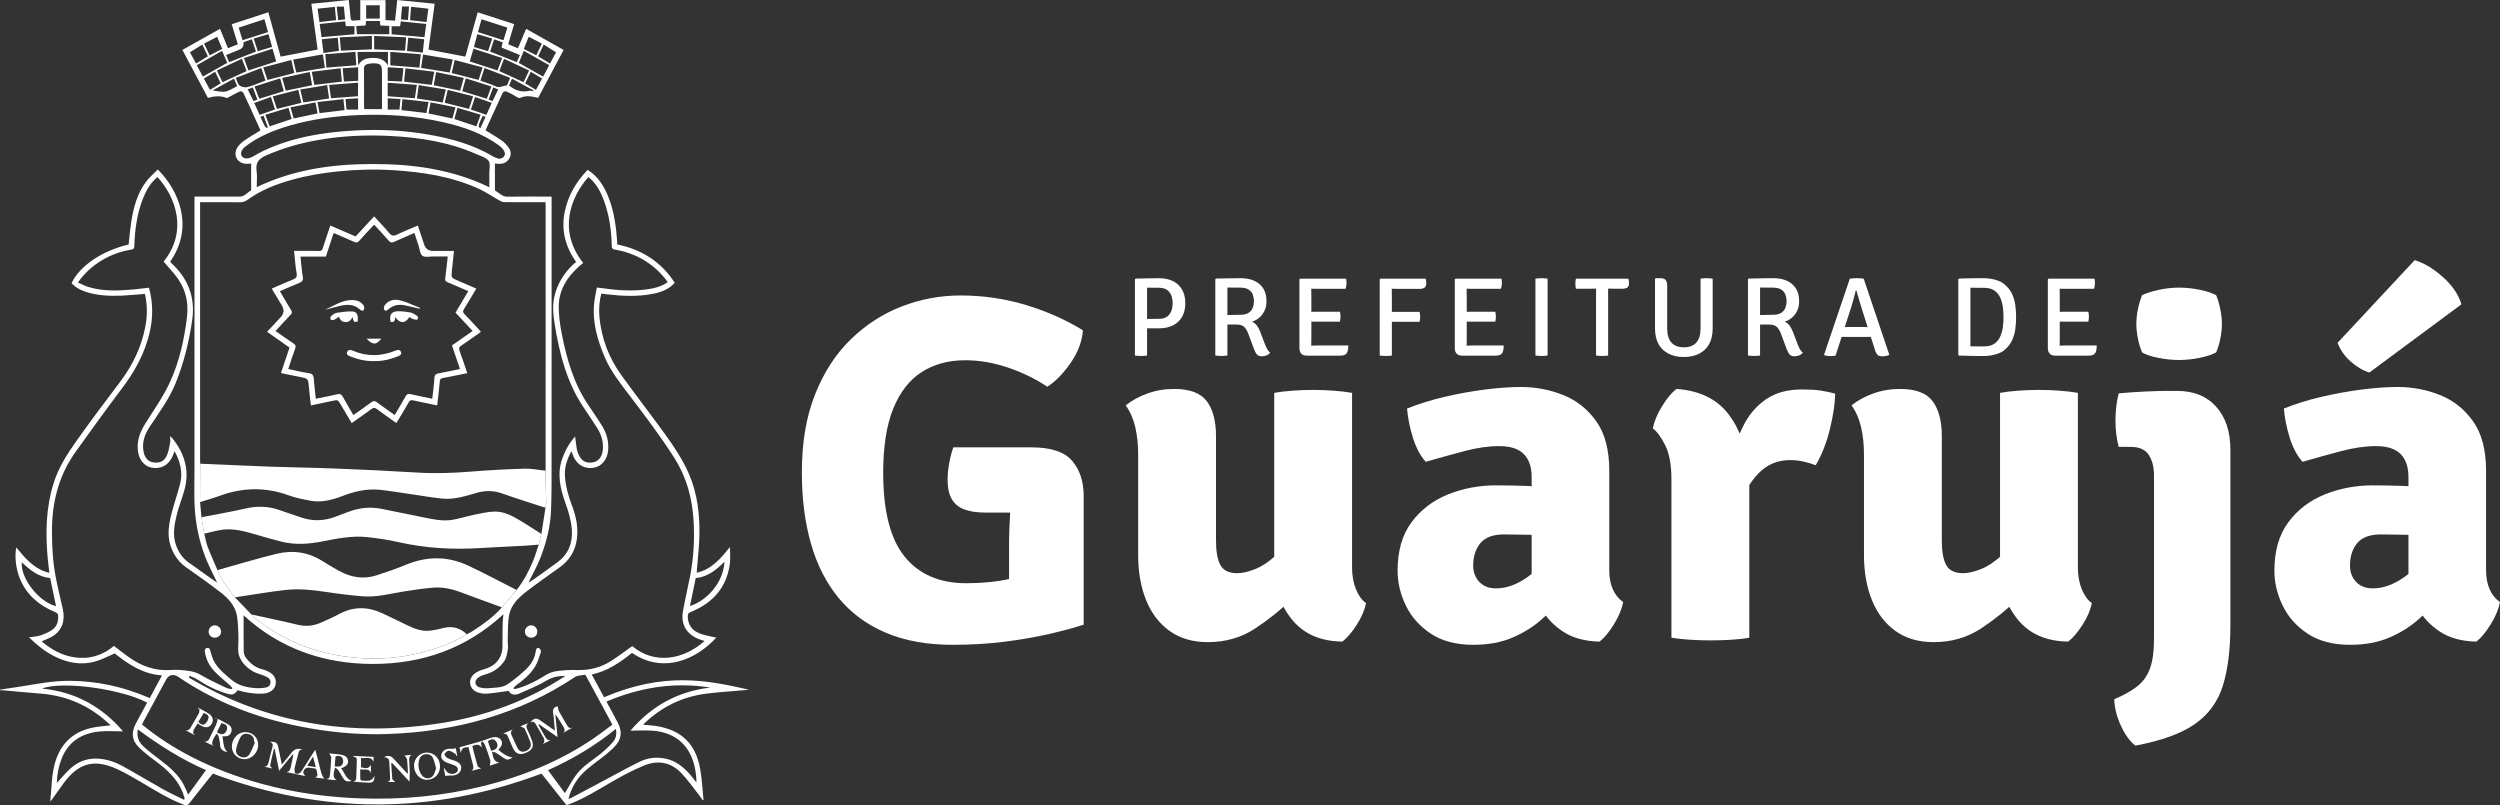 <svg width="267" height="86" viewBox="0 0 267 86" fill="none" xmlns="http://www.w3.org/2000/svg">
<rect x="0" y="0" width="267" height="86" fill="#333333" stroke="none"/>
<g clip-path="url(#clip0_2054_2020)">
<path d="M0 73.651C0.714 73.546 1.429 73.449 2.141 73.333C3.918 73.044 5.687 72.695 7.501 72.712C10.338 72.737 13.054 73.319 15.66 74.417C15.761 74.459 15.862 74.503 15.991 74.558C16.423 73.76 16.85 72.971 17.302 72.133C15.251 71.995 13.689 70.933 12.254 69.786C11.551 70.083 10.907 70.431 10.219 70.631C8.675 71.079 7.195 70.799 5.783 70.081C4.775 69.569 3.913 68.87 3.094 68.059C3.505 67.999 3.904 67.994 4.265 67.876C4.714 67.73 5.168 67.543 5.554 67.281C6.109 66.904 6.266 66.304 6.2 65.664C6.189 65.556 6.023 65.426 5.9 65.376C4.178 64.665 2.852 63.55 2.132 61.814C1.7 60.775 1.546 59.46 1.735 58.464C2.699 59.625 3.64 60.794 5.272 61.177C5.208 60.627 5.14 60.126 5.094 59.624C4.851 56.925 4.903 54.248 5.716 51.629C6.233 49.967 7.158 48.51 8.155 47.108C9.657 44.996 11.204 42.914 12.776 40.852C14.164 39.031 15.127 37.035 15.54 34.793C15.749 33.659 15.731 32.521 15.48 31.388C14.651 31.452 13.843 31.538 13.032 31.573C11.72 31.631 10.413 31.578 9.152 31.164C8.574 30.974 8.046 30.697 7.645 30.234C8.522 28.386 10.908 26.778 13.737 26.112C13.832 25.288 13.897 24.464 14.026 23.649C14.266 22.136 14.662 20.666 15.597 19.411C15.955 18.931 16.429 18.534 16.851 18.098C19.038 20.266 20.804 24.19 18.173 27.949C18.198 27.982 18.221 28.025 18.255 28.056C20.094 29.727 20.883 31.758 20.52 34.228C20.185 36.512 19.639 38.739 18.773 40.882C18.079 42.6 16.978 44.091 15.959 45.626C15.428 46.424 15.15 47.288 15.335 48.255C15.458 48.897 15.834 49.309 16.378 49.387C17.075 49.487 17.56 49.261 17.838 48.603C18.01 48.195 18.081 47.743 18.166 47.305C18.206 47.097 18.173 46.875 18.173 46.564C18.302 46.701 18.369 46.761 18.424 46.83C19.754 48.487 20.277 50.325 19.678 52.401C19.429 53.263 19.096 54.103 18.88 54.973C18.609 56.061 18.403 57.166 18.819 58.278C19.09 59.005 19.503 59.618 20.15 60.074C21.075 60.724 21.99 61.385 22.911 62.041C22.986 62.094 23.07 62.135 23.188 62.205C22.866 61.541 22.551 60.932 22.27 60.309C21.343 58.25 20.867 56.084 20.777 53.842C20.727 52.615 20.771 51.384 20.771 50.155C20.771 40.59 20.771 31.025 20.771 21.46V20.998H22.246C23.358 20.998 24.47 20.995 25.582 21C26.105 21.002 26.388 20.577 26.786 20.356C26.82 20.338 26.82 20.245 26.82 20.186C26.822 19.285 26.822 18.385 26.822 17.47C26.654 17.481 26.508 17.497 26.363 17.498C25.41 17.506 24.849 16.618 25.322 15.803C25.487 15.517 25.746 15.258 26.019 15.065C26.588 14.663 27.196 14.314 27.819 13.924C27.438 13.079 27.047 12.205 26.651 11.333C26.449 10.89 26.23 10.455 26.035 10.009C25.937 9.785 25.768 9.694 25.566 9.784C25.201 9.946 24.857 10.156 24.502 10.341C24.401 10.393 24.264 10.495 24.192 10.464C23.54 10.186 22.889 10.271 22.206 10.454C21.309 8.768 20.418 7.095 19.482 5.335C20.818 4.583 22.138 3.84 23.496 3.076C23.801 3.819 24.067 4.469 24.348 5.15C24.693 5.014 25.029 4.88 25.401 4.733C25.187 4.032 24.98 3.35 24.747 2.587C26.038 2.166 27.327 1.745 28.659 1.31C29.103 2.918 29.535 4.482 29.969 6.051C31.284 5.799 32.584 5.549 33.922 5.293C33.701 3.673 33.481 2.063 33.254 0.404C34.593 0.269 35.902 0.137 37.247 0.001C37.313 0.629 37.388 1.206 37.428 1.785C37.449 2.094 37.522 2.268 37.884 2.19C38.062 2.152 38.251 2.167 38.478 2.157V0.011H41.171V2.149C41.522 2.169 41.826 2.185 42.191 2.206C42.267 1.485 42.344 0.769 42.426 0.002C43.764 0.136 45.073 0.266 46.42 0.401C46.198 2.057 45.982 3.667 45.764 5.294C47.078 5.546 48.366 5.792 49.696 6.047C50.131 4.493 50.567 2.93 51.019 1.314C52.324 1.736 53.595 2.148 54.911 2.574C54.695 3.308 54.491 3.999 54.277 4.723C54.621 4.866 54.945 5.002 55.313 5.155C55.595 4.489 55.872 3.834 56.191 3.08C57.532 3.834 58.851 4.577 60.193 5.332C59.265 7.08 58.381 8.744 57.48 10.441C57.331 10.412 57.19 10.389 57.05 10.356C56.571 10.246 56.093 10.228 55.635 10.427C55.426 10.519 55.309 10.434 55.143 10.328C54.817 10.119 54.469 9.938 54.114 9.782C53.911 9.694 53.743 9.783 53.643 10.005C53.051 11.313 52.45 12.617 51.853 13.919C52.452 14.292 53.047 14.63 53.604 15.023C53.886 15.223 54.136 15.495 54.335 15.779C54.589 16.141 54.614 16.56 54.374 16.951C54.128 17.351 53.744 17.515 53.276 17.497C53.145 17.492 53.014 17.475 52.856 17.461C52.856 18.384 52.856 19.296 52.857 20.209C52.857 20.266 52.867 20.357 52.902 20.375C53.327 20.592 53.626 21.017 54.192 21.007C55.748 20.98 57.303 20.997 58.911 20.997V21.479C58.911 30.787 58.913 40.096 58.908 49.405C58.907 51.133 58.921 52.864 58.847 54.59C58.771 56.326 58.33 58.002 57.698 59.619C57.38 60.431 56.943 61.198 56.56 61.985C56.535 62.036 56.516 62.089 56.461 62.22C56.612 62.13 56.693 62.089 56.766 62.036C57.686 61.381 58.616 60.737 59.523 60.063C60.693 59.194 61.175 58.008 61.073 56.585C61.002 55.597 60.724 54.661 60.387 53.724C59.831 52.176 59.466 50.588 60.059 48.947C60.368 48.093 60.802 47.318 61.425 46.621C61.484 47.088 61.525 47.53 61.601 47.966C61.638 48.178 61.721 48.388 61.815 48.584C62.14 49.258 62.588 49.492 63.304 49.385C63.872 49.301 64.262 48.854 64.363 48.183C64.502 47.256 64.239 46.424 63.743 45.652C63.288 44.943 62.817 44.244 62.347 43.544C60.539 40.857 59.764 37.817 59.25 34.691C59.086 33.692 58.981 32.686 59.207 31.677C59.515 30.302 60.238 29.164 61.26 28.198C61.338 28.124 61.431 28.064 61.533 27.985C60.365 26.332 59.918 24.557 60.314 22.618C60.666 20.892 61.525 19.426 62.752 18.146C63.579 18.648 64.138 19.347 64.568 20.157C65.336 21.604 65.65 23.173 65.825 24.777C65.872 25.212 65.894 25.649 65.93 26.107C68.528 26.647 70.611 27.945 72.061 30.204C71.423 30.915 70.596 31.211 69.717 31.383C68.074 31.705 66.424 31.619 64.775 31.428C64.604 31.408 64.432 31.385 64.217 31.358C64.014 32.157 63.944 32.962 64.013 33.774C64.213 36.107 65.022 38.228 66.399 40.125C67.907 42.203 69.481 44.235 70.986 46.316C71.989 47.701 72.946 49.124 73.616 50.703C74.484 52.748 74.73 54.911 74.698 57.102C74.68 58.317 74.529 59.529 74.438 60.743C74.43 60.862 74.425 60.982 74.414 61.166C76.062 60.786 77.001 59.594 77.959 58.427C77.959 59.021 78.024 59.624 77.947 60.208C77.613 62.739 76.131 64.397 73.787 65.357C73.549 65.455 73.452 65.555 73.453 65.819C73.458 66.74 73.927 67.352 74.759 67.664C75.325 67.875 75.939 67.964 76.499 68.099C74.18 70.601 70.992 71.663 68.146 70.124C67.931 70.007 67.727 69.87 67.494 69.729C66.226 70.749 64.89 71.673 63.199 72.038C63.649 72.871 64.08 73.669 64.511 74.466C70.955 71.736 75.418 72.624 79.974 73.654C79.841 73.671 79.709 73.693 79.576 73.705C78.163 73.833 76.742 73.91 75.337 74.096C72.802 74.432 70.62 75.521 68.79 77.285C68.765 77.308 68.754 77.345 68.718 77.409C69.139 77.445 69.542 77.458 69.938 77.516C72.709 77.917 74.274 79.364 74.772 82.082C74.973 83.18 75.02 84.305 75.136 85.417C75.105 85.43 75.076 85.443 75.045 85.455C74.91 85.265 74.782 85.068 74.637 84.885C73.999 84.083 73.416 83.227 72.699 82.499C71.596 81.38 70.208 81.168 68.776 81.759C67.634 82.23 66.533 82.814 65.461 83.43C63.876 84.343 62.335 85.332 60.6 85.963C60.579 85.971 60.555 85.974 60.499 85.988C59.613 84.868 58.718 83.737 57.835 82.622C46.147 87.007 34.478 87.017 22.737 82.622C22.626 82.758 22.463 82.953 22.306 83.151C21.605 84.032 20.899 84.909 20.212 85.802C20.048 86.014 19.92 86.047 19.665 85.953C18.048 85.356 16.608 84.44 15.138 83.573C14.282 83.068 13.422 82.559 12.52 82.145C10.083 81.024 8.408 81.473 6.82 83.614C6.413 84.164 6.022 84.727 5.622 85.283C5.561 85.368 5.492 85.448 5.365 85.607C5.542 84.013 5.485 82.487 6.014 81.034C6.696 79.16 8.042 78.061 10.005 77.69C10.581 77.581 11.17 77.544 11.826 77.465C11.53 77.203 11.269 76.957 10.991 76.73C9.051 75.147 6.824 74.268 4.313 74.074C2.922 73.966 1.534 73.831 0.144 73.709C0.099 73.705 0.053 73.721 0.007 73.728C0.007 73.704 0.007 73.679 0.007 73.655L0 73.651ZM49.861 67.744C50.095 67.613 50.335 67.494 50.559 67.349C51.667 66.632 52.728 65.859 53.605 64.866C54.127 64.248 54.65 63.629 55.172 63.01C55.92 62.067 56.476 61.015 56.932 59.912C57.166 59.344 57.332 58.75 57.529 58.167C57.626 57.785 57.723 57.404 57.821 57.022C57.967 56.087 58.112 55.152 58.258 54.217C58.285 54.063 58.338 53.908 58.336 53.755C58.315 52.594 58.284 51.434 58.256 50.274C58.262 50.152 58.273 50.031 58.273 49.91C58.274 40.602 58.274 31.296 58.273 21.989C58.273 21.87 58.264 21.752 58.256 21.597H57.838C56.516 21.597 55.194 21.602 53.873 21.59C53.704 21.588 53.521 21.514 53.371 21.43C52.611 21.005 51.889 20.5 51.098 20.144C48.177 18.827 45.057 18.361 41.885 18.168C39.986 18.052 38.089 18.109 36.193 18.297C34.488 18.465 32.806 18.744 31.159 19.207C29.48 19.678 27.866 20.302 26.45 21.334C26.182 21.528 25.93 21.606 25.608 21.602C24.336 21.589 23.064 21.597 21.792 21.597H21.37V22.081C21.37 31.084 21.37 40.086 21.37 49.088C21.37 49.234 21.38 49.38 21.386 49.526C21.379 50.893 21.372 52.26 21.366 53.627C21.416 54.166 21.466 54.704 21.517 55.243C21.616 55.827 21.715 56.41 21.815 56.993C21.933 57.46 22.007 57.942 22.177 58.389C22.496 59.231 22.871 60.053 23.223 60.884C23.68 61.958 24.342 62.903 25.09 63.794C25.677 64.405 26.264 65.016 26.851 65.626C26.909 65.688 26.961 65.756 27.025 65.811C30.288 68.582 34.122 69.969 38.372 70.277C40.594 70.438 42.802 70.261 44.968 69.705C46.687 69.264 48.341 68.664 49.863 67.744H49.861ZM24.745 73.602C24.771 73.565 24.797 73.528 24.823 73.491C24.741 73.397 24.667 73.294 24.575 73.211C24.021 72.71 23.432 72.244 22.915 71.71C22.363 71.138 22.011 70.439 21.885 69.645C21.852 69.434 21.876 69.23 22.136 69.2C22.371 69.174 22.415 69.35 22.471 69.547C22.577 69.929 22.687 70.324 22.879 70.668C23.316 71.448 24.011 72.001 24.688 72.576C25.519 73.283 26.503 73.457 27.538 73.504C27.806 73.516 28.078 73.478 28.345 73.438C28.619 73.397 28.828 73.261 28.88 72.963C28.936 72.648 28.763 72.437 28.516 72.307C28.248 72.167 27.955 72.062 27.662 71.976C26.546 71.652 25.534 70.612 25.453 69.618C25.41 69.087 25.485 68.547 25.464 68.013C25.433 67.236 25.44 66.447 25.291 65.691C25.084 64.64 24.349 63.875 23.528 63.239C22.344 62.323 21.114 61.465 19.891 60.6C19.067 60.016 18.532 59.247 18.219 58.303C17.847 57.176 18.02 56.058 18.292 54.957C18.565 53.852 18.953 52.775 19.235 51.672C19.549 50.448 19.251 49.305 18.646 48.183C18.547 48.427 18.478 48.635 18.383 48.832C17.965 49.69 17.193 50.099 16.269 49.959C15.494 49.841 14.907 49.204 14.755 48.32C14.559 47.187 14.918 46.198 15.513 45.245C16.417 43.799 17.422 42.391 18.133 40.854C19.153 38.651 19.677 36.282 19.97 33.866C20.184 32.102 19.728 30.569 18.585 29.218C18.224 28.792 17.853 28.372 17.476 27.937C20.067 24.714 18.808 21.086 16.819 18.912C16.073 19.52 15.618 20.32 15.275 21.189C14.625 22.829 14.401 24.548 14.345 26.294C14.337 26.532 14.28 26.617 14.025 26.659C12.947 26.833 11.928 27.186 10.985 27.738C9.944 28.347 9.06 29.122 8.323 30.171C8.73 30.347 9.087 30.544 9.469 30.658C11.023 31.122 12.614 31.061 14.205 30.919C14.777 30.869 15.345 30.79 15.91 30.724C16.361 32.364 16.352 33.962 15.97 35.566C15.444 37.77 14.378 39.7 13.01 41.505C11.334 43.717 9.717 45.973 8.098 48.225C6.287 50.745 5.559 53.587 5.549 56.646C5.543 58.342 5.641 60.027 5.963 61.692C6.181 62.824 6.467 63.943 6.712 65.07C6.956 66.191 6.705 67.33 5.541 68.001C5.204 68.194 4.831 68.324 4.445 68.496C5.46 69.347 6.578 69.99 7.901 70.195C9.51 70.443 10.948 70.019 12.168 68.983C12.693 69.381 13.184 69.77 13.691 70.137C15.067 71.134 16.581 71.694 18.319 71.552C18.626 71.526 18.938 71.528 19.245 71.555C20.002 71.621 20.746 71.664 21.442 72.082C22.31 72.603 23.246 73.014 24.16 73.457C24.337 73.543 24.55 73.555 24.747 73.602H24.745ZM75.249 68.461C75.054 68.398 74.901 68.355 74.752 68.3C73.329 67.777 72.681 66.716 72.946 65.239C73.168 63.998 73.461 62.77 73.702 61.533C74.086 59.563 74.194 57.578 74.072 55.575C73.928 53.204 73.33 50.989 72.048 48.951C70.588 46.63 68.918 44.461 67.266 42.276C66.287 40.981 65.263 39.715 64.612 38.206C63.802 36.325 63.24 34.403 63.464 32.333C63.523 31.787 63.648 31.249 63.741 30.71C63.948 30.733 64.071 30.743 64.193 30.761C65.871 31.005 67.554 31.138 69.243 30.881C69.975 30.769 70.69 30.587 71.311 30.127C71.224 30.006 71.149 29.895 71.066 29.791C69.678 28.068 67.868 27.043 65.682 26.659C65.414 26.612 65.343 26.531 65.337 26.275C65.297 24.614 65.074 22.98 64.496 21.41C64.142 20.452 63.671 19.565 62.843 18.906C60.933 21.061 59.557 24.652 62.289 28.084C62.167 28.183 62.04 28.277 61.922 28.382C60.531 29.596 59.619 31.059 59.673 32.947C59.698 33.83 59.814 34.719 59.984 35.587C60.522 38.343 61.283 41.024 62.917 43.384C63.362 44.027 63.785 44.684 64.213 45.339C64.777 46.203 65.058 47.141 64.942 48.177C64.837 49.114 64.218 49.831 63.402 49.958C62.438 50.108 61.645 49.663 61.238 48.74C61.167 48.578 61.111 48.409 61.028 48.187C60.564 49.043 60.275 49.896 60.335 50.828C60.407 51.939 60.705 52.998 61.103 54.039C61.537 55.175 61.774 56.358 61.609 57.577C61.439 58.827 60.836 59.839 59.785 60.587C58.585 61.441 57.378 62.29 56.21 63.186C55.364 63.836 54.583 64.607 54.376 65.677C54.207 66.552 54.259 67.468 54.226 68.367C54.214 68.706 54.288 69.056 54.232 69.386C54.16 69.807 54.087 70.274 53.853 70.612C53.357 71.33 52.655 71.821 51.776 72.047C51.51 72.115 51.238 72.242 51.024 72.41C50.607 72.739 50.726 73.285 51.243 73.417C51.547 73.495 51.881 73.529 52.194 73.498C52.887 73.429 53.635 73.474 54.229 73.065C54.913 72.594 55.564 72.062 56.166 71.493C56.723 70.966 57.121 70.313 57.223 69.531C57.251 69.317 57.341 69.14 57.557 69.215C57.669 69.255 57.807 69.514 57.772 69.623C57.602 70.15 57.44 70.695 57.16 71.168C56.662 72.01 55.899 72.625 55.112 73.202C55.004 73.28 54.924 73.394 54.832 73.492L54.907 73.587C55.036 73.565 55.17 73.558 55.294 73.52C56.315 73.213 57.253 72.744 58.153 72.179C58.517 71.95 58.94 71.749 59.359 71.688C60.099 71.581 60.859 71.539 61.607 71.561C62.947 71.6 64.179 71.295 65.292 70.573C66.053 70.08 66.779 69.534 67.527 69.007C69.955 71.039 73.029 70.42 75.25 68.46L75.249 68.461ZM62.517 72.06C62.148 72.137 61.702 72.111 61.406 72.307C55.37 76.324 48.647 78.133 41.441 78.391C38.721 78.488 36.016 78.277 33.331 77.824C30.285 77.31 27.33 76.503 24.496 75.275C22.584 74.445 20.761 73.46 19.042 72.288C18.537 71.944 18.017 72.063 17.739 72.581C16.935 74.072 16.13 75.563 15.327 77.055C15.271 77.158 15.221 77.265 15.167 77.374C15.247 77.441 15.301 77.489 15.358 77.535C17.46 79.234 19.774 80.594 22.25 81.69C27.389 83.965 32.806 85.055 38.411 85.263C42.858 85.428 47.258 85.026 51.585 83.96C55.85 82.907 59.864 81.288 63.487 78.798C64.142 78.347 64.768 77.857 65.404 77.388C64.434 75.598 63.494 73.862 62.517 72.06H62.517ZM20.248 72.179C20.225 72.243 20.202 72.307 20.18 72.371C28.542 77.353 37.599 78.733 47.166 77.22C51.917 76.469 56.36 74.831 60.391 72.19C59.677 72.183 59.031 72.289 58.389 72.672C57.468 73.22 56.463 73.638 55.475 74.066C55.017 74.264 54.549 74.24 54.333 73.788C53.539 73.893 52.799 74.015 52.054 74.078C51.731 74.106 51.382 74.061 51.071 73.966C50.119 73.674 49.895 72.57 50.674 71.952C50.959 71.725 51.334 71.573 51.693 71.474C52.973 71.122 53.678 70.23 53.667 68.938C53.66 68.111 53.673 67.284 53.688 66.457C53.693 66.199 53.735 65.942 53.769 65.602C49.798 69.272 45.094 70.909 39.827 70.909C34.56 70.909 29.862 69.255 26.017 65.714C26.017 66.974 26.007 68.259 26.027 69.542C26.031 69.773 26.111 70.039 26.247 70.223C26.691 70.823 27.239 71.294 28.007 71.477C28.312 71.55 28.616 71.684 28.88 71.853C29.366 72.163 29.555 72.685 29.419 73.182C29.275 73.708 28.755 74.05 28.033 74.08C27.127 74.117 26.244 73.976 25.382 73.716C25.035 74.173 24.828 74.252 24.268 74.088C23.138 73.756 22.097 73.241 21.119 72.59C20.855 72.415 20.54 72.313 20.248 72.178V72.179ZM52.262 19.998C52.262 19.484 52.266 19.01 52.26 18.535C52.254 18.075 52.403 17.507 52.184 17.185C51.941 16.83 51.37 16.677 50.921 16.478C47.952 15.159 44.796 14.672 41.58 14.517C39.047 14.394 36.522 14.51 34.019 14.946C32.098 15.281 30.238 15.806 28.445 16.589C27.646 16.937 27.277 17.366 27.404 18.245C27.485 18.809 27.419 19.393 27.419 19.991C31.372 18.082 35.55 17.518 39.826 17.517C44.115 17.516 48.304 18.079 52.262 19.998ZM19.652 85.42C19.676 85.386 19.701 85.352 19.725 85.319C19.709 85.25 19.699 85.18 19.679 85.112C19.246 83.644 18.273 82.571 17.087 81.649C16.351 81.078 15.585 80.534 14.909 79.898C14.061 79.102 13.984 78.228 14.537 77.217C14.932 76.495 15.322 75.77 15.714 75.045C12.979 73.571 6.59 72.702 4.493 73.54C6.213 73.716 7.796 74.159 9.271 74.949C10.748 75.74 12.011 76.783 13.142 78.111C12.23 78.111 11.399 78.039 10.585 78.126C8.67 78.328 7.251 79.252 6.557 81.09C6.249 81.905 6.086 82.75 6.071 83.621C6.552 83.101 6.985 82.57 7.484 82.108C8.33 81.325 9.343 80.943 10.523 81.026C11.44 81.091 12.292 81.378 13.079 81.81C14.532 82.607 15.947 83.472 17.394 84.281C18.13 84.692 18.899 85.042 19.653 85.42H19.652ZM64.767 74.929C65.189 75.713 65.604 76.457 65.995 77.213C66.416 78.029 66.413 78.839 65.798 79.561C65.483 79.93 65.111 80.259 64.732 80.567C64.047 81.125 63.313 81.626 62.646 82.201C61.69 83.027 61.03 84.051 60.709 85.33C60.837 85.282 60.927 85.259 61.007 85.217C62.253 84.556 63.498 83.891 64.744 83.231C65.968 82.581 67.175 81.897 68.426 81.303C69.224 80.924 70.111 80.842 70.996 81.006C72.149 81.219 72.997 81.907 73.731 82.759C73.959 83.023 74.165 83.304 74.382 83.577C74.374 83.016 74.313 82.476 74.201 81.948C73.701 79.607 72.14 78.23 69.729 78.04C68.962 77.979 68.186 78.031 67.331 78.031C69.61 75.373 72.416 73.836 75.861 73.431C72.015 72.821 68.351 73.407 64.767 74.929ZM53.3 16.965C53.817 16.916 54.076 16.528 53.828 16.103C53.697 15.879 53.494 15.678 53.281 15.524C51.502 14.225 49.457 13.533 47.332 13.052C44.358 12.379 41.341 12.159 38.292 12.291C35.794 12.399 33.333 12.716 30.932 13.414C29.245 13.905 27.63 14.557 26.225 15.633C25.776 15.976 25.632 16.405 25.837 16.694C26.041 16.982 26.509 16.994 26.986 16.73C27.362 16.521 27.73 16.298 28.119 16.114C31.232 14.642 34.565 14.114 37.969 13.931C40.563 13.793 43.149 13.919 45.713 14.362C48.153 14.783 50.516 15.431 52.661 16.707C52.856 16.823 53.086 16.881 53.299 16.966L53.3 16.965ZM14.718 77.9C14.575 78.667 14.814 79.249 15.298 79.695C15.871 80.226 16.497 80.705 17.123 81.177C18.099 81.915 19.022 82.699 19.609 83.79C19.789 84.124 19.923 84.483 20.096 84.868C20.738 83.982 21.354 83.135 21.999 82.246C19.376 81.104 17.024 79.601 14.717 77.9L14.718 77.9ZM58.529 82.255C59.166 83.121 59.767 83.94 60.331 84.706C60.733 84.046 61.079 83.376 61.523 82.773C62.206 81.844 63.209 81.253 64.098 80.541C64.592 80.146 65.063 79.709 65.473 79.232C65.782 78.872 65.897 78.403 65.771 77.846C63.542 79.665 61.137 81.081 58.529 82.254V82.255ZM40.795 11.653V7.707C40.795 6.911 40.624 6.743 39.808 6.763C39.637 6.767 39.462 6.788 39.296 6.828C39.021 6.893 38.864 7.028 38.87 7.359C38.89 8.696 38.878 10.034 38.879 11.371C38.879 11.464 38.894 11.557 38.902 11.653H40.795ZM2.326 60.049C2.162 61.743 4.171 64.303 5.985 64.736C5.776 63.738 5.569 62.745 5.357 61.733C4.102 61.626 3.202 60.872 2.326 60.049ZM73.688 64.73C75.527 64.117 77.252 62.232 77.373 59.999C76.488 60.869 75.567 61.625 74.305 61.739C74.096 62.754 73.893 63.736 73.688 64.73ZM39.72 3.835C38.556 3.886 37.439 3.935 36.29 3.985C36.333 4.493 36.371 4.95 36.41 5.412C37.525 5.364 38.615 5.317 39.72 5.269V3.834V3.835ZM39.959 5.269C41.062 5.318 42.149 5.365 43.263 5.413C43.3 4.935 43.337 4.473 43.377 3.981C42.206 3.932 41.093 3.887 39.959 3.839V5.269V5.269ZM37.858 2.79H36.939C36.912 2.616 36.888 2.464 36.859 2.282C35.94 2.377 35.055 2.467 34.141 2.561C34.215 3.074 34.279 3.514 34.344 3.969C35.528 3.865 36.688 3.763 37.858 3.661V2.79V2.79ZM45.525 2.557C44.603 2.465 43.706 2.375 42.807 2.285C42.775 2.493 42.751 2.645 42.726 2.807H41.823V3.663C42.998 3.765 44.157 3.866 45.333 3.968C45.397 3.498 45.457 3.057 45.525 2.558V2.557ZM34.743 5.785C34.785 6.302 34.822 6.744 34.86 7.221C35.937 7.136 36.972 7.055 38.045 6.971C38.018 6.489 37.992 6.036 37.964 5.54C36.872 5.623 35.833 5.702 34.743 5.785ZM44.793 7.223C44.843 6.752 44.892 6.291 44.945 5.796C43.833 5.709 42.78 5.625 41.684 5.539V6.976C42.702 7.057 43.719 7.138 44.793 7.223ZM31.315 6.364C31.43 6.852 31.537 7.302 31.642 7.749C32.687 7.577 33.684 7.413 34.697 7.245C34.623 6.746 34.555 6.284 34.484 5.806C33.427 5.992 32.416 6.17 31.315 6.363V6.364ZM44.972 7.247C46.017 7.418 47.015 7.581 48.033 7.748C48.139 7.29 48.242 6.847 48.354 6.354C47.281 6.175 46.251 6.004 45.187 5.827C45.111 6.329 45.045 6.769 44.972 7.247ZM26.536 7.523C27.545 7.196 28.515 6.88 29.495 6.561C29.365 6.106 29.24 5.669 29.106 5.202C28.068 5.541 27.073 5.867 26.049 6.201C26.227 6.682 26.379 7.098 26.536 7.523ZM50.169 6.561C51.176 6.888 52.143 7.203 53.134 7.524C53.292 7.102 53.452 6.674 53.631 6.199C52.596 5.863 51.598 5.539 50.569 5.205C50.428 5.681 50.303 6.109 50.17 6.561H50.169ZM44.517 9.064C43.454 8.985 42.443 8.91 41.406 8.834V10.28C42.388 10.35 43.348 10.419 44.31 10.489C44.379 10.013 44.442 9.582 44.517 9.065V9.064ZM46.114 9.066C46.2 8.612 46.285 8.165 46.382 7.66C45.332 7.537 44.328 7.418 43.304 7.298C43.248 7.818 43.2 8.269 43.152 8.719C44.147 8.835 45.099 8.947 46.114 9.066ZM35.35 10.491C36.334 10.418 37.287 10.348 38.238 10.277V8.83C37.191 8.912 36.176 8.99 35.149 9.07C35.222 9.585 35.284 10.028 35.35 10.491ZM36.374 7.293C35.328 7.42 34.325 7.542 33.295 7.667C33.398 8.192 33.485 8.635 33.57 9.067C34.586 8.946 35.543 8.831 36.511 8.716C36.465 8.237 36.423 7.805 36.374 7.293ZM31.108 6.406C30.094 6.675 29.118 6.935 28.116 7.202C28.282 7.695 28.425 8.115 28.567 8.537C29.539 8.286 30.475 8.044 31.428 7.797C31.327 7.355 31.227 6.92 31.109 6.406H31.108ZM48.561 6.406C48.443 6.924 48.341 7.365 48.242 7.8C49.227 8.053 50.161 8.293 51.115 8.537C51.258 8.09 51.394 7.668 51.545 7.198C50.549 6.933 49.581 6.677 48.562 6.406H48.561ZM58.655 6.96C57.747 6.447 56.865 5.949 55.95 5.433C55.749 5.905 55.576 6.313 55.404 6.717C56.281 7.211 57.131 7.689 58.006 8.181C58.212 7.793 58.416 7.409 58.655 6.959V6.96ZM46.321 9.105C47.28 9.301 48.201 9.491 49.15 9.686C49.276 9.232 49.399 8.795 49.532 8.319C48.526 8.106 47.56 7.903 46.579 7.696C46.486 8.203 46.404 8.651 46.321 9.105V9.105ZM23.72 5.428C22.789 5.958 21.909 6.459 21.016 6.967C21.257 7.418 21.465 7.808 21.664 8.181C22.545 7.685 23.397 7.204 24.27 6.712C24.098 6.31 23.927 5.911 23.72 5.427V5.428ZM30.522 9.685C31.463 9.491 32.38 9.301 33.335 9.103C33.25 8.632 33.166 8.178 33.077 7.693C32.072 7.908 31.12 8.112 30.135 8.323C30.271 8.798 30.388 9.214 30.522 9.685ZM44.525 10.519C45.481 10.665 46.374 10.803 47.281 10.941C47.394 10.474 47.498 10.041 47.614 9.559C46.633 9.399 45.684 9.245 44.718 9.088C44.65 9.593 44.589 10.046 44.525 10.519ZM54.188 2.949C53.263 2.65 52.36 2.357 51.427 2.054C51.293 2.536 51.172 2.974 51.046 3.428C51.965 3.721 52.857 4.005 53.768 4.296C53.907 3.849 54.036 3.434 54.188 2.949ZM53.331 7.592C54.208 7.995 55.048 8.381 55.916 8.78C56.109 8.372 56.299 7.974 56.509 7.531C55.606 7.109 54.735 6.701 53.831 6.279C53.653 6.744 53.495 7.16 53.331 7.591V7.592ZM32.391 10.943C33.334 10.797 34.229 10.659 35.148 10.517C35.079 10.04 35.013 9.578 34.943 9.086C33.969 9.247 33.04 9.4 32.071 9.56C32.182 10.039 32.282 10.472 32.392 10.943H32.391ZM28.628 3.428C28.497 2.965 28.373 2.527 28.238 2.053C27.299 2.36 26.397 2.655 25.492 2.952C25.639 3.434 25.768 3.859 25.901 4.297C26.817 4.005 27.702 3.723 28.628 3.428ZM23.161 7.53C23.383 7.989 23.579 8.394 23.765 8.778C24.651 8.369 25.489 7.982 26.338 7.59C26.168 7.148 26.009 6.734 25.833 6.276C24.932 6.699 24.06 7.108 23.161 7.53ZM41.572 2.767C41.241 2.752 40.937 2.737 40.624 2.723C40.604 2.549 40.587 2.396 40.57 2.242H39.091C39.075 2.42 39.062 2.572 39.048 2.72C38.702 2.741 38.388 2.759 38.048 2.779C38.075 3.102 38.099 3.386 38.121 3.654H41.572V2.767H41.572ZM27.69 10.543C28.575 10.27 29.439 10.004 30.313 9.735C30.182 9.284 30.058 8.856 29.917 8.371C28.992 8.665 28.097 8.949 27.187 9.239C27.368 9.708 27.529 10.124 27.69 10.543ZM49.75 8.37C49.61 8.87 49.491 9.297 49.367 9.738C50.251 10.009 51.111 10.273 51.992 10.543C52.155 10.109 52.31 9.694 52.481 9.237C51.57 8.947 50.686 8.666 49.75 8.369V8.37ZM29.576 11.633C30.472 11.408 31.325 11.193 32.192 10.975C32.076 10.5 31.968 10.059 31.855 9.594C30.923 9.832 30.037 10.058 29.133 10.288C29.291 10.769 29.43 11.193 29.576 11.633ZM50.529 10.284C49.598 10.048 48.724 9.826 47.819 9.597C47.704 10.083 47.6 10.524 47.494 10.979C48.383 11.203 49.232 11.416 50.095 11.633C50.237 11.193 50.373 10.768 50.529 10.284L50.529 10.284ZM54.481 8.311C53.565 7.96 52.669 7.618 51.743 7.264C51.585 7.757 51.45 8.18 51.312 8.609C51.895 8.824 52.471 9.003 53.014 9.25C53.422 9.435 53.736 9.097 54.107 9.145C54.127 9.147 54.165 9.072 54.184 9.029C54.278 8.807 54.368 8.583 54.481 8.311H54.481ZM25.177 8.318C25.322 8.632 25.38 8.972 25.583 9.132C25.785 9.291 26.162 9.372 26.412 9.304C27.068 9.127 27.696 8.85 28.357 8.605C28.204 8.148 28.063 7.726 27.908 7.264C26.999 7.614 26.118 7.955 25.177 8.318ZM45.77 10.894C44.822 10.79 43.923 10.691 42.982 10.588C42.943 11.011 42.907 11.38 42.872 11.759C43.767 11.866 44.641 11.97 45.544 12.077C45.614 11.707 45.684 11.341 45.769 10.894H45.77ZM30.813 11.51C29.975 11.762 29.17 12.004 28.335 12.255C28.502 12.706 28.649 13.099 28.796 13.496C29.598 13.228 30.369 12.969 31.155 12.706C31.043 12.313 30.936 11.942 30.813 11.51ZM48.65 11.462C47.747 11.284 46.876 11.111 45.982 10.934C45.904 11.359 45.835 11.735 45.765 12.117C46.628 12.298 47.462 12.474 48.313 12.653C48.422 12.269 48.529 11.888 48.65 11.462ZM36.798 11.759C36.76 11.375 36.723 11.006 36.68 10.586C35.74 10.692 34.835 10.794 33.905 10.898C33.986 11.343 34.054 11.709 34.122 12.079C35.009 11.973 35.871 11.87 36.798 11.759ZM31.36 12.653C32.233 12.468 33.057 12.294 33.916 12.112C33.843 11.723 33.773 11.35 33.696 10.934C32.789 11.113 31.927 11.283 31.026 11.46C31.146 11.888 31.252 12.268 31.36 12.652V12.653ZM50.878 13.496C51.032 13.079 51.175 12.685 51.334 12.251C50.49 12.001 49.688 11.762 48.854 11.515C48.732 11.96 48.628 12.338 48.527 12.711C49.328 12.979 50.081 13.23 50.878 13.496ZM55.53 5.878C54.854 5.603 54.211 5.341 53.563 5.078C53.608 4.875 53.644 4.712 53.686 4.517C53.383 4.41 53.09 4.307 52.772 4.195C52.62 4.661 52.48 5.091 52.344 5.51C53.318 5.894 54.248 6.261 55.194 6.635C55.305 6.382 55.409 6.151 55.53 5.877V5.878ZM26 4.511C26.064 4.897 25.919 5.162 25.564 5.303C25.101 5.49 24.639 5.679 24.148 5.877C24.267 6.152 24.374 6.4 24.475 6.635C25.443 6.253 26.375 5.887 27.34 5.507C27.194 5.077 27.049 4.646 26.895 4.194C26.584 4.304 26.299 4.405 26 4.511ZM38.267 6.979C38.614 6.299 39.201 6.193 39.815 6.183C40.448 6.174 41.033 6.309 41.432 6.989V5.548H38.182C38.211 6.029 38.237 6.47 38.267 6.979H38.267ZM35.763 0.73C35.139 0.797 34.547 0.86 33.922 0.927C33.989 1.426 34.054 1.889 34.117 2.356C34.723 2.286 35.3 2.219 35.895 2.15C35.849 1.659 35.808 1.217 35.763 0.73H35.763ZM43.904 0.728C43.864 1.239 43.828 1.69 43.791 2.155C44.409 2.224 44.976 2.287 45.56 2.351C45.623 1.862 45.683 1.402 45.745 0.925C45.117 0.858 44.534 0.795 43.904 0.728ZM29.372 11.69C29.229 11.25 29.09 10.829 28.936 10.358C28.332 10.573 27.752 10.78 27.151 10.995C27.357 11.454 27.539 11.858 27.724 12.268C28.295 12.068 28.823 11.883 29.371 11.691L29.372 11.69ZM52.518 10.99C51.9 10.772 51.336 10.573 50.741 10.363C50.584 10.825 50.438 11.255 50.289 11.696C50.855 11.891 51.386 12.073 51.946 12.266C52.133 11.848 52.314 11.443 52.518 10.99ZM34.359 4.192C34.428 4.718 34.488 5.182 34.55 5.661C35.115 5.581 35.643 5.507 36.202 5.429C36.158 4.96 36.117 4.518 36.071 4.026C35.501 4.082 34.958 4.135 34.359 4.193V4.192ZM43.599 4.02C43.553 4.518 43.512 4.961 43.466 5.446C44.032 5.504 44.576 5.559 45.156 5.618C45.208 5.113 45.255 4.662 45.303 4.193C44.717 4.133 44.181 4.079 43.599 4.019V4.02ZM41.408 7.182V8.634C41.921 8.658 42.417 8.681 42.943 8.706C42.991 8.226 43.035 7.772 43.084 7.29C42.508 7.253 41.973 7.219 41.408 7.181V7.182ZM27.09 4.117C27.247 4.598 27.386 5.021 27.534 5.47C28.058 5.313 28.555 5.164 29.061 5.013C28.927 4.541 28.805 4.112 28.673 3.649C28.14 3.807 27.639 3.955 27.091 4.117H27.09ZM52.127 5.467C52.276 5.01 52.415 4.581 52.568 4.114C52.027 3.955 51.516 3.804 50.979 3.646C50.85 4.133 50.734 4.571 50.616 5.018C51.139 5.173 51.616 5.315 52.127 5.467ZM36.593 7.29C36.64 7.782 36.685 8.242 36.731 8.709C37.268 8.681 37.755 8.656 38.254 8.63V7.185C37.7 7.22 37.168 7.253 36.593 7.29V7.29ZM39.105 1.985H40.558V0.561H39.105V1.985ZM56.465 3.926C56.278 4.391 56.114 4.802 55.943 5.226C56.406 5.461 56.835 5.679 57.282 5.906C57.488 5.47 57.677 5.07 57.873 4.653C57.397 4.408 56.954 4.179 56.464 3.926H56.465ZM21.795 4.654C21.998 5.082 22.19 5.483 22.392 5.908C22.853 5.671 23.283 5.45 23.733 5.219C23.547 4.781 23.372 4.366 23.188 3.933C22.695 4.189 22.251 4.419 21.796 4.655L21.795 4.654ZM22.204 6.012C21.999 5.581 21.809 5.182 21.609 4.761C21.149 5.046 20.726 5.309 20.284 5.582C20.511 6 20.722 6.388 20.939 6.787C21.374 6.52 21.769 6.278 22.203 6.012H22.204ZM59.387 5.581C58.932 5.299 58.51 5.038 58.062 4.761C57.857 5.192 57.666 5.593 57.467 6.014C57.902 6.276 58.314 6.526 58.742 6.784C58.962 6.375 59.161 6.002 59.387 5.58V5.581ZM57.242 9.595C57.472 9.171 57.68 8.789 57.898 8.386C57.488 8.142 57.095 7.907 56.683 7.662C56.471 8.104 56.283 8.495 56.088 8.902C56.473 9.134 56.837 9.353 57.241 9.596L57.242 9.595ZM22.424 9.597C22.825 9.356 23.192 9.135 23.575 8.905C23.377 8.493 23.184 8.093 22.975 7.659C22.554 7.916 22.171 8.15 21.773 8.393C21.994 8.802 22.202 9.187 22.424 9.598V9.597ZM25.33 9.199C25.225 8.944 25.122 8.699 24.996 8.398C24.203 8.831 23.434 9.251 22.686 9.659C23.162 9.711 23.624 9.853 24.051 9.783C24.474 9.713 24.861 9.428 25.264 9.238C25.275 9.232 25.285 9.226 25.33 9.199ZM56.95 9.739C56.966 9.713 56.981 9.688 56.998 9.663C56.231 9.246 55.466 8.83 54.677 8.401C54.55 8.703 54.445 8.953 54.371 9.13C55.031 9.679 55.743 9.886 56.551 9.695C56.674 9.666 56.817 9.722 56.95 9.739ZM42.772 10.578C42.3 10.551 41.861 10.525 41.411 10.499V11.708H42.664C42.698 11.346 42.733 10.985 42.772 10.578ZM36.901 10.581C36.941 10.983 36.977 11.36 37.01 11.705H38.243V10.498C37.793 10.526 37.368 10.551 36.901 10.58V10.581ZM36.726 0.704H35.959C36.012 1.2 36.063 1.664 36.116 2.154C36.373 2.125 36.599 2.1 36.859 2.071C36.813 1.602 36.77 1.16 36.725 0.704H36.726ZM43.686 0.701H42.937C42.898 1.161 42.86 1.613 42.821 2.079C43.101 2.102 43.327 2.121 43.569 2.14C43.61 1.641 43.647 1.186 43.686 0.701V0.701ZM26.456 9.543C26.67 9.976 26.868 10.377 27.076 10.799C27.217 10.744 27.336 10.697 27.487 10.638C27.322 10.198 27.167 9.785 27.002 9.343C26.809 9.413 26.652 9.471 26.456 9.543H26.456ZM52.67 9.341C52.499 9.799 52.343 10.212 52.182 10.642C52.336 10.701 52.459 10.746 52.602 10.8C52.808 10.378 53.005 9.972 53.213 9.546C53.026 9.475 52.869 9.416 52.671 9.341H52.67ZM51.858 12.479C51.735 12.437 51.641 12.404 51.551 12.373C51.074 13.361 51.035 13.551 51.3 13.691C51.482 13.296 51.663 12.903 51.859 12.479H51.858ZM28.538 13.673C28.561 13.645 28.584 13.616 28.607 13.587C28.457 13.183 28.305 12.778 28.146 12.35C28.023 12.4 27.923 12.44 27.811 12.485C27.978 12.842 28.128 13.184 28.301 13.516C28.339 13.589 28.456 13.622 28.537 13.672L28.538 13.673Z" fill="white"/>
<path d="M21.384 49.525C23.913 49.632 26.442 49.752 28.972 49.842C31.267 49.923 33.565 49.948 35.86 50.041C38.796 50.159 41.732 50.295 44.664 50.474C46.557 50.589 48.437 50.515 50.323 50.364C52.216 50.213 54.115 50.109 56.013 50.053C56.756 50.031 57.507 50.193 58.254 50.272C58.282 51.432 58.313 52.593 58.334 53.753C58.336 53.907 58.284 54.061 58.256 54.215C58.173 54.194 58.089 54.178 58.007 54.152C56.548 53.673 55.08 53.218 53.635 52.702C52.711 52.373 51.811 52.37 50.886 52.642C49.658 53.004 48.427 53.394 47.121 53.242C46.034 53.117 44.954 52.931 43.871 52.775C42.776 52.617 41.683 52.431 40.583 52.312C39.179 52.16 37.845 52.487 36.542 52.985C35.428 53.411 34.283 53.704 33.078 53.465C32.321 53.314 31.55 53.169 30.829 52.904C28.346 51.994 25.892 52.057 23.431 52.964C22.753 53.213 22.053 53.406 21.362 53.625C21.369 52.258 21.376 50.891 21.382 49.523L21.384 49.525Z" fill="white"/>
<path d="M57.82 57.022C57.723 57.404 57.626 57.785 57.528 58.167C56.976 58.209 56.423 58.261 55.87 58.292C54.306 58.378 52.741 58.442 51.179 58.537C48.284 58.713 45.421 58.547 42.585 57.904C41.462 57.649 40.313 57.476 39.165 57.359C37.554 57.194 35.975 57.522 34.403 57.828C32.949 58.111 31.492 58.212 30.042 57.845C28.971 57.574 27.91 57.263 26.849 56.952C25.727 56.623 24.598 56.402 23.427 56.623C22.885 56.726 22.35 56.869 21.812 56.994C21.713 56.41 21.614 55.827 21.514 55.244C23.095 54.933 24.684 54.661 26.253 54.302C27.494 54.019 28.689 54.058 29.881 54.485C30.633 54.754 31.393 54.999 32.148 55.26C33.373 55.684 34.588 55.65 35.797 55.196C36.245 55.028 36.694 54.86 37.141 54.689C38.293 54.249 39.479 54.098 40.695 54.335C42.227 54.633 43.753 54.963 45.284 55.267C46.287 55.467 47.298 55.689 48.323 55.516C49.108 55.382 49.872 55.135 50.653 54.974C51.36 54.83 52.075 54.659 52.79 54.637C53.793 54.607 54.673 55.071 55.51 55.572C56.289 56.039 57.05 56.538 57.818 57.023L57.82 57.022Z" fill="white"/>
<path d="M55.172 63.01C54.65 63.629 54.127 64.248 53.605 64.866C52.152 64.335 50.694 63.816 49.248 63.267C48.267 62.895 47.261 62.669 46.215 62.764C45.175 62.859 44.138 63.003 43.108 63.171C41.664 63.407 40.235 63.802 38.758 63.686C37.447 63.584 36.138 63.418 34.838 63.222C33.393 63.005 31.942 62.843 30.492 63.009C28.685 63.214 26.89 63.527 25.089 63.795C24.341 62.904 23.679 61.958 23.222 60.885C23.293 60.866 23.364 60.847 23.436 60.827C25.459 60.265 27.469 59.654 29.508 59.154C31.221 58.734 32.884 58.941 34.408 59.905C34.988 60.272 35.585 60.616 36.185 60.953C37.452 61.665 38.798 61.897 40.204 61.448C41.267 61.108 42.326 60.741 43.357 60.315C45.598 59.388 47.824 59.382 50.011 60.41C51.755 61.23 53.454 62.141 55.173 63.012L55.172 63.01Z" fill="white"/>
<path d="M26.85 65.625C28.506 65.989 30.168 66.328 31.815 66.728C32.663 66.933 33.456 66.848 34.231 66.515C34.907 66.225 35.582 65.921 36.23 65.573C37.733 64.767 39.245 64.772 40.771 65.47C41.665 65.879 42.542 66.32 43.428 66.747C44.209 67.123 45.01 67.454 45.903 67.356C46.402 67.301 46.897 67.186 47.385 67.064C48.348 66.824 49.158 67.085 49.862 67.743C48.34 68.663 46.686 69.262 44.967 69.704C42.801 70.26 40.593 70.436 38.372 70.275C34.121 69.967 30.288 68.581 27.024 65.809C26.96 65.755 26.908 65.686 26.85 65.624L26.85 65.625Z" fill="white"/>
<path d="M46.697 43.298C45.811 43.114 44.966 42.95 44.128 42.758C43.892 42.705 43.77 42.752 43.652 42.96C43.297 43.586 42.922 44.202 42.553 44.821C42.486 44.933 42.412 45.041 42.323 45.18C41.621 44.678 40.935 44.207 40.273 43.704C40.03 43.52 39.869 43.532 39.633 43.708C38.966 44.207 38.278 44.678 37.561 45.186C37.16 44.509 36.775 43.862 36.393 43.215C36.083 42.689 36.085 42.69 35.484 42.818C34.741 42.977 33.996 43.133 33.206 43.301C33.133 42.647 33.048 42.024 32.998 41.397C32.921 40.431 32.931 40.432 31.979 40.246C31.363 40.125 30.748 40 30.133 39.874C30.099 39.867 30.069 39.845 30.01 39.817C30.311 38.93 30.61 38.045 30.922 37.123C30.136 36.57 29.346 36.014 28.521 35.433C29.009 34.913 29.483 34.404 29.961 33.9C30.331 33.509 30.378 33.082 30.1 32.618C29.748 32.033 29.397 31.448 29.02 30.823C29.776 30.497 30.5 30.163 31.241 29.873C31.596 29.735 31.758 29.603 31.679 29.171C31.538 28.409 31.497 27.629 31.408 26.796C31.756 26.796 32.071 26.796 32.386 26.796C32.941 26.796 33.498 26.781 34.053 26.806C34.319 26.818 34.41 26.714 34.482 26.485C34.729 25.699 34.998 24.919 35.276 24.087C36.197 24.483 37.083 24.866 37.979 25.252C38.634 24.542 39.28 23.842 39.954 23.112C40.498 23.706 41.053 24.26 41.542 24.865C41.82 25.208 42.046 25.232 42.426 25.045C43.13 24.7 43.863 24.412 44.627 24.082C44.854 24.768 45.074 25.435 45.294 26.102C45.446 26.566 45.767 26.799 46.257 26.799C46.983 26.799 47.71 26.799 48.486 26.799C48.423 27.391 48.364 27.954 48.304 28.517C48.287 28.674 48.263 28.83 48.25 28.987C48.196 29.671 48.197 29.669 48.862 29.955C49.526 30.24 50.187 30.53 50.869 30.826C50.415 31.584 49.99 32.31 49.546 33.025C49.423 33.224 49.425 33.36 49.592 33.532C50.087 34.042 50.568 34.565 51.053 35.085C51.151 35.19 51.244 35.301 51.365 35.44C50.654 35.94 49.982 36.432 49.289 36.893C49.043 37.056 48.979 37.195 49.086 37.481C49.375 38.253 49.625 39.039 49.902 39.851C49.013 40.033 48.161 40.216 47.304 40.375C47.086 40.415 46.995 40.479 46.974 40.713C46.898 41.559 46.794 42.404 46.694 43.299L46.697 43.298ZM47.819 27.388C47.292 27.388 46.802 27.392 46.31 27.387C45.904 27.383 45.391 27.513 45.122 27.319C44.854 27.124 44.828 26.602 44.7 26.223C44.551 25.78 44.407 25.335 44.257 24.881C43.502 25.211 42.788 25.509 42.086 25.834C41.844 25.945 41.7 25.918 41.523 25.715C41.02 25.136 40.492 24.577 39.956 23.993C39.403 24.59 38.862 25.155 38.345 25.742C38.183 25.926 38.055 25.938 37.845 25.843C37.12 25.516 36.386 25.208 35.634 24.884C35.352 25.738 35.081 26.561 34.803 27.404H32.093C32.173 28.149 32.219 28.866 32.34 29.57C32.406 29.956 32.269 30.097 31.938 30.226C31.256 30.492 30.59 30.8 29.893 31.101C30.306 31.801 30.684 32.467 31.09 33.119C31.216 33.322 31.203 33.446 31.039 33.615C30.499 34.178 29.974 34.757 29.423 35.351C30.082 35.811 30.709 36.261 31.351 36.688C31.573 36.834 31.623 36.961 31.527 37.218C31.261 37.934 31.035 38.663 30.785 39.407C31.533 39.564 32.236 39.755 32.953 39.846C33.413 39.906 33.489 40.128 33.515 40.509C33.563 41.198 33.654 41.883 33.728 42.585C34.503 42.426 35.242 42.297 35.968 42.113C36.306 42.027 36.469 42.1 36.629 42.401C36.976 43.051 37.366 43.68 37.743 44.327C38.411 43.855 39.049 43.417 39.669 42.956C39.883 42.796 40.027 42.794 40.242 42.956C40.864 43.423 41.505 43.864 42.153 44.326C42.556 43.637 42.951 42.992 43.315 42.33C43.453 42.077 43.606 42.036 43.874 42.099C44.626 42.275 45.384 42.423 46.165 42.587C46.247 41.836 46.355 41.113 46.392 40.388C46.41 40.027 46.554 39.922 46.882 39.864C47.619 39.735 48.35 39.567 49.124 39.407C48.836 38.558 48.555 37.734 48.27 36.893C49.006 36.378 49.734 35.869 50.48 35.347C49.848 34.671 49.255 34.038 48.648 33.389C49.102 32.628 49.549 31.879 50.015 31.098C49.26 30.772 48.544 30.454 47.821 30.155C47.597 30.063 47.509 29.973 47.55 29.702C47.666 28.948 47.73 28.186 47.819 27.389V27.388Z" fill="white"/>
<path d="M22.939 68.105C22.568 68.104 22.286 67.831 22.28 67.467C22.274 67.1 22.587 66.782 22.949 66.787C23.299 66.792 23.605 67.093 23.612 67.439C23.62 67.812 23.324 68.106 22.939 68.104V68.105Z" fill="white"/>
<path d="M57.383 67.453C57.382 67.848 57.11 68.112 56.709 68.104C56.348 68.097 56.055 67.806 56.056 67.453C56.057 67.092 56.384 66.777 56.745 66.788C57.103 66.799 57.384 67.092 57.383 67.453Z" fill="white"/>
<path d="M31.437 82.641C31.145 82.577 30.852 82.513 30.559 82.449C30.896 82.438 30.981 82.231 31.039 81.98C31.151 81.498 31.275 81.017 31.318 80.494C30.832 81.082 30.346 81.671 29.808 82.324C29.639 81.494 29.486 80.732 29.332 79.972C29.309 79.968 29.285 79.963 29.261 79.959C29.12 80.555 28.966 81.149 28.849 81.749C28.832 81.835 28.993 81.956 29.085 82.077C28.794 82.01 28.502 81.943 28.21 81.876C28.57 81.871 28.638 81.638 28.7 81.365C28.817 80.844 28.95 80.326 29.095 79.812C29.17 79.546 29.157 79.34 28.781 79.222C29.513 79.215 29.619 79.297 29.738 79.891C29.852 80.462 29.971 81.031 30.1 81.664C30.485 81.192 30.833 80.769 31.176 80.343C31.476 79.97 31.865 79.881 32.341 80.075C32.003 80.026 31.917 80.213 31.858 80.484C31.744 81.005 31.577 81.515 31.463 82.037C31.426 82.208 31.487 82.399 31.504 82.581C31.481 82.602 31.459 82.623 31.436 82.644L31.437 82.641Z" fill="white"/>
<path d="M58.111 79.345C58.104 79.177 58.153 78.982 58.083 78.847C57.817 78.34 57.509 77.855 57.225 77.358C57.097 77.133 56.95 76.98 56.611 77.175C57.036 76.682 57.275 76.645 57.712 76.949C58.202 77.29 58.691 77.631 59.259 78.026C59.195 77.339 59.173 76.734 59.072 76.143C58.993 75.68 59.221 75.511 59.549 75.422C59.6 75.613 59.616 75.813 59.704 75.976C59.969 76.469 60.264 76.947 60.544 77.433C60.663 77.638 60.788 77.821 61.099 77.725C60.777 77.909 60.455 78.092 60.133 78.275C60.397 78.058 60.303 77.837 60.175 77.621C59.905 77.163 59.63 76.709 59.302 76.273C59.38 77.051 59.458 77.83 59.547 78.725C58.83 78.228 58.201 77.792 57.572 77.357C57.547 77.373 57.522 77.389 57.496 77.404C57.577 77.551 57.656 77.698 57.738 77.844C57.895 78.119 58.056 78.392 58.214 78.667C58.34 78.888 58.465 79.106 58.808 79.035C58.589 79.152 58.37 79.268 58.151 79.385C58.137 79.373 58.124 79.359 58.112 79.346L58.111 79.345Z" fill="white"/>
<path d="M36.431 82.053C36.815 82.529 36.924 83.166 37.556 83.393C37.092 83.532 36.86 83.453 36.632 83.078C36.462 82.797 36.301 82.509 36.115 82.239C36.046 82.137 35.919 82.075 35.795 81.976C35.536 82.749 35.595 83.129 35.96 83.317C35.775 83.308 35.591 83.305 35.408 83.287C35.224 83.27 35.043 83.239 34.818 83.185C35.236 83.195 35.224 82.907 35.247 82.656C35.3 82.076 35.361 81.495 35.378 80.913C35.382 80.766 35.232 80.614 35.153 80.463C35.513 80.499 35.928 80.525 36.337 80.585C36.885 80.665 37.142 80.886 37.17 81.256C37.199 81.622 37.004 81.844 36.43 82.053H36.431ZM35.743 81.841C36.083 81.889 36.424 81.928 36.591 81.589C36.673 81.424 36.671 81.153 36.587 80.988C36.444 80.706 36.148 80.698 35.84 80.777C35.807 81.133 35.776 81.476 35.743 81.841Z" fill="white"/>
<path d="M51.449 79.144C51.795 79.022 52.138 78.883 52.49 78.782C52.982 78.641 53.363 78.76 53.535 79.071C53.707 79.383 53.611 79.685 53.222 80.053C53.685 80.522 54.303 80.863 54.751 80.895C54.293 81.196 54.149 81.198 53.729 80.911C53.476 80.738 53.229 80.555 52.967 80.397C52.859 80.332 52.718 80.319 52.562 80.275C52.656 81.087 52.849 81.383 53.346 81.431C52.931 81.57 52.581 81.688 52.315 81.778C52.33 81.572 52.402 81.351 52.349 81.165C52.196 80.629 51.999 80.105 51.804 79.583C51.755 79.452 51.65 79.343 51.571 79.223C51.53 79.197 51.489 79.171 51.448 79.145L51.449 79.144ZM52.458 80.185C52.821 80.109 53.11 79.958 53.131 79.622C53.143 79.434 53.01 79.174 52.855 79.053C52.625 78.873 52.35 78.97 52.109 79.157C52.224 79.495 52.335 79.824 52.458 80.185Z" fill="white"/>
<path d="M24.28 80.344C23.858 80.218 23.528 80.082 23.509 79.589C23.496 79.276 23.421 78.963 23.35 78.656C23.326 78.551 23.229 78.463 23.151 78.344C22.738 78.902 22.611 79.246 22.687 79.604C22.381 79.459 22.098 79.324 21.815 79.189C22.243 79.258 22.331 78.935 22.464 78.663C22.667 78.248 22.883 77.838 23.074 77.416C23.158 77.229 23.192 77.02 23.261 76.778C23.603 76.955 23.988 77.136 24.354 77.35C24.653 77.524 24.812 77.797 24.709 78.151C24.601 78.523 24.326 78.666 23.944 78.633C23.885 78.629 23.824 78.633 23.762 78.633C23.906 79.804 23.928 79.878 24.281 80.345L24.28 80.344ZM23.163 78.205C23.457 78.388 23.755 78.516 24.022 78.281C24.162 78.158 24.262 77.912 24.258 77.725C24.25 77.396 23.963 77.296 23.646 77.227C23.484 77.554 23.325 77.875 23.163 78.205Z" fill="white"/>
<path d="M46.998 81.849C47.002 82.652 46.38 83.286 45.59 83.287C44.832 83.289 44.217 82.606 44.218 81.764C44.22 81.001 44.837 80.375 45.589 80.372C46.383 80.37 46.994 81.01 46.998 81.849ZM46.576 82.044C46.459 81.65 46.384 81.307 46.252 80.985C46.125 80.674 45.842 80.528 45.508 80.547C45.142 80.567 44.88 80.761 44.776 81.117C44.608 81.699 44.696 82.256 45.023 82.759C45.309 83.198 45.946 83.253 46.254 82.847C46.425 82.621 46.476 82.305 46.574 82.045L46.576 82.044Z" fill="white"/>
<path d="M26.198 78.185C26.954 78.178 27.567 78.771 27.577 79.517C27.589 80.34 26.918 81.067 26.135 81.082C25.386 81.095 24.765 80.489 24.762 79.744C24.758 78.892 25.403 78.192 26.198 78.185V78.185ZM27.231 79.285C27.201 79.273 27.171 79.26 27.141 79.247C27.149 78.815 26.977 78.542 26.618 78.418C26.261 78.295 25.88 78.369 25.683 78.729C25.461 79.134 25.297 79.59 25.216 80.044C25.142 80.453 25.387 80.725 25.761 80.844C26.145 80.968 26.476 80.835 26.662 80.525C26.895 80.137 27.045 79.701 27.231 79.285H27.231Z" fill="white"/>
<path d="M42.224 83.517H41.338C41.701 83.48 41.675 83.226 41.66 82.974C41.633 82.5 41.605 82.025 41.586 81.551C41.566 81.04 41.52 80.976 41.03 80.855C41.38 80.66 41.733 80.707 41.981 80.975C42.48 81.515 42.981 82.053 43.483 82.591C43.497 82.605 43.527 82.604 43.565 82.615C43.54 82.116 43.538 81.621 43.48 81.132C43.462 80.974 43.301 80.833 43.202 80.681C43.416 80.665 43.714 80.644 44.013 80.623C43.666 80.745 43.687 80.995 43.707 81.275C43.755 81.99 43.779 82.706 43.732 83.478C43.112 82.81 42.49 82.143 41.87 81.475C41.842 81.485 41.815 81.494 41.787 81.503C41.82 82.066 41.837 82.631 41.898 83.192C41.91 83.301 42.09 83.391 42.223 83.519L42.224 83.517Z" fill="white"/>
<path d="M37.774 80.731C38.474 80.764 39.174 80.797 39.895 80.831V81.392C39.627 80.683 39.032 81.065 38.556 80.937V81.954C39.224 82.1 39.376 82.062 39.615 81.679V82.587C39.418 81.958 38.907 82.287 38.474 82.156C38.474 82.544 38.467 82.879 38.481 83.213C38.484 83.269 38.581 83.368 38.634 83.368C39.133 83.366 39.704 83.56 39.992 82.843C39.994 83.458 39.855 83.607 39.35 83.588C38.803 83.567 38.255 83.534 37.676 83.479C38.034 83.442 38.046 83.208 38.05 82.954C38.06 82.418 38.08 81.884 38.105 81.349C38.117 81.085 38.131 80.831 37.718 80.822C37.737 80.792 37.755 80.763 37.773 80.733L37.774 80.731Z" fill="white"/>
<path d="M55.596 77.597C55.667 77.553 55.732 77.501 55.807 77.469C56.008 77.383 56.212 77.306 56.444 77.24C56.138 77.449 56.204 77.681 56.333 77.948C56.511 78.319 56.671 78.702 56.812 79.089C57.046 79.73 56.841 80.129 56.164 80.403C55.512 80.668 55.086 80.525 54.795 79.92C54.605 79.526 54.45 79.117 54.272 78.718C54.124 78.387 54.119 78.388 53.73 78.346C54.083 78.196 54.434 78.046 54.786 77.895C54.462 78.126 54.565 78.38 54.697 78.652C54.893 79.056 55.055 79.477 55.262 79.875C55.466 80.266 55.774 80.367 56.154 80.216C56.57 80.051 56.793 79.679 56.655 79.293C56.474 78.792 56.266 78.298 56.031 77.82C55.978 77.712 55.762 77.681 55.62 77.616L55.596 77.596V77.597Z" fill="white"/>
<path d="M47.55 82.868C47.51 82.656 47.456 82.367 47.402 82.08C47.424 82.07 47.446 82.062 47.468 82.052C47.529 82.147 47.588 82.243 47.652 82.336C47.876 82.661 48.383 82.756 48.704 82.534C49.005 82.326 48.969 81.946 48.611 81.775C48.346 81.649 48.057 81.575 47.783 81.469C47.233 81.255 47.024 80.932 47.155 80.511C47.271 80.134 47.729 79.912 48.214 79.973C48.35 79.99 48.497 79.938 48.68 79.911C48.724 80.144 48.778 80.436 48.833 80.726C48.811 80.736 48.79 80.744 48.769 80.754C48.719 80.669 48.69 80.551 48.615 80.505C48.397 80.372 48.167 80.197 47.931 80.178C47.78 80.166 47.556 80.375 47.472 80.539C47.434 80.613 47.627 80.87 47.769 80.951C48.01 81.088 48.294 81.152 48.56 81.245C49.106 81.435 49.331 81.743 49.237 82.171C49.142 82.596 48.694 82.862 48.176 82.824C47.986 82.809 47.792 82.848 47.55 82.867V82.868Z" fill="white"/>
<path d="M20.602 78.411C20.325 78.265 20.05 78.12 19.774 77.974C20.109 78.089 20.247 77.892 20.378 77.666C20.665 77.171 20.967 76.684 21.239 76.182C21.305 76.061 21.281 75.892 21.298 75.746C21.318 75.727 21.338 75.707 21.359 75.688C21.688 75.873 22.031 76.038 22.342 76.25C22.749 76.527 22.835 76.959 22.601 77.328C22.362 77.702 21.965 77.775 21.504 77.521C21.377 77.451 21.257 77.367 21.09 77.261C20.96 77.645 20.541 77.885 20.655 78.357C20.637 78.375 20.62 78.393 20.602 78.411H20.602ZM21.178 77.114C21.399 77.306 21.635 77.516 21.894 77.311C22.081 77.163 22.244 76.897 22.271 76.667C22.303 76.378 22.046 76.22 21.748 76.153C21.556 76.476 21.372 76.787 21.178 77.115V77.114Z" fill="white"/>
<path d="M31.437 82.641C31.46 82.621 31.482 82.599 31.505 82.579C31.843 82.731 32.063 82.583 32.239 82.304C32.63 81.685 33.025 81.068 33.42 80.451C33.484 80.351 33.555 80.254 33.675 80.077C33.78 80.47 33.868 80.788 33.949 81.106C34.074 81.6 34.183 82.1 34.325 82.588C34.382 82.783 34.508 82.958 34.613 83.164C34.31 83.121 33.971 83.073 33.632 83.026C33.953 82.955 33.913 82.731 33.87 82.524C33.825 82.307 33.821 82.047 33.478 82.057C33.358 82.06 33.236 82.02 33.114 81.999C32.727 81.934 32.435 82.119 32.389 82.5C32.377 82.602 32.502 82.72 32.593 82.883C32.202 82.801 31.82 82.72 31.438 82.64L31.437 82.641ZM33.727 81.93C33.628 81.548 33.543 81.216 33.436 80.803C33.204 81.166 33.02 81.454 32.809 81.784C33.143 81.837 33.416 81.881 33.727 81.93V81.93Z" fill="white"/>
<path d="M51.449 79.143C51.49 79.169 51.53 79.195 51.571 79.222C51.417 79.244 51.313 79.298 51.382 79.482C51.422 79.593 51.451 79.708 51.467 79.856C51.193 79.443 50.851 79.491 50.441 79.673C50.626 80.392 50.798 81.108 51.007 81.814C51.039 81.922 51.245 81.979 51.38 82.068C51.046 82.151 50.682 82.242 50.32 82.332C50.615 82.163 50.582 81.933 50.507 81.662C50.335 81.043 50.19 80.416 50.035 79.796C49.444 79.82 49.343 79.899 49.206 80.396C49.162 80.206 49.119 80.017 49.073 79.812C49.879 79.586 50.664 79.364 51.449 79.144V79.143Z" fill="white"/>
<path d="M21.298 75.746L21.137 75.624C21.149 75.607 21.16 75.589 21.17 75.572C21.233 75.611 21.296 75.649 21.359 75.688C21.338 75.707 21.318 75.727 21.298 75.747V75.746Z" fill="white"/>
<path d="M20.654 78.358C20.698 78.388 20.741 78.418 20.785 78.448C20.774 78.465 20.763 78.482 20.753 78.499C20.703 78.47 20.652 78.44 20.602 78.411C20.619 78.393 20.636 78.375 20.654 78.357V78.358Z" fill="white"/>
<path d="M23.109 76.801C23.075 76.784 23.04 76.767 23.006 76.75C23.016 76.732 23.033 76.697 23.037 76.699C23.067 76.71 23.095 76.728 23.124 76.743C23.119 76.761 23.114 76.781 23.109 76.8V76.801Z" fill="white"/>
<path d="M58.15 79.384C58.102 79.404 58.053 79.424 58.005 79.444C57.999 79.423 57.995 79.401 57.989 79.379C58.03 79.368 58.07 79.357 58.111 79.345C58.124 79.358 58.137 79.371 58.15 79.383V79.384Z" fill="white"/>
<path d="M22.802 79.574C22.824 79.584 22.845 79.594 22.866 79.603C22.853 79.616 22.841 79.64 22.828 79.64C22.809 79.641 22.789 79.626 22.769 79.618C22.78 79.603 22.791 79.589 22.803 79.574H22.802Z" fill="white"/>
<path d="M55.62 77.617C55.598 77.627 55.577 77.637 55.555 77.647C55.569 77.63 55.582 77.614 55.596 77.598L55.62 77.618V77.617Z" fill="white"/>
<path d="M59.721 75.391C59.706 75.384 59.691 75.376 59.677 75.368C59.685 75.361 59.694 75.347 59.7 75.348C59.716 75.351 59.73 75.361 59.745 75.368C59.737 75.376 59.729 75.382 59.721 75.391Z" fill="white"/>
<path d="M39.913 38.562C39.023 38.587 38.182 38.375 37.365 38.046C37.154 37.961 36.966 37.846 37.074 37.589C37.184 37.33 37.413 37.339 37.637 37.436C39.179 38.105 40.719 38.074 42.26 37.436C42.484 37.344 42.723 37.325 42.827 37.585C42.937 37.859 42.721 37.965 42.499 38.054C41.669 38.383 40.815 38.594 39.912 38.563L39.913 38.562Z" fill="white"/>
<path d="M36.198 33.831C35.994 33.962 35.842 34.092 35.665 34.16C35.563 34.2 35.369 34.184 35.314 34.116C35.26 34.048 35.281 33.835 35.35 33.773C35.518 33.622 35.721 33.449 35.932 33.413C36.483 33.321 37.049 33.247 37.607 33.261C38.113 33.273 38.281 33.642 38.198 34.337C37.805 34.428 37.783 34.411 37.648 33.873C37.492 34.187 37.288 34.395 36.928 34.396C36.555 34.396 36.334 34.212 36.197 33.83L36.198 33.831Z" fill="white"/>
<path d="M42.189 33.854C42.214 34.272 42.08 34.45 41.72 34.373C41.535 33.599 41.828 33.218 42.622 33.239C43.026 33.249 43.432 33.295 43.828 33.37C44.036 33.409 44.237 33.531 44.419 33.648C44.588 33.755 44.757 33.936 44.572 34.118C44.499 34.19 44.252 34.117 44.097 34.069C43.962 34.028 43.844 33.93 43.72 33.858C43.286 34.571 42.742 34.59 42.189 33.854Z" fill="white"/>
<path d="M34.706 33.08C35.693 32.65 36.596 31.984 37.75 32.049C38.195 32.074 38.569 32.25 38.821 32.604C38.905 32.721 38.931 32.977 38.858 33.084C38.718 33.286 38.54 33.141 38.394 33.014C37.77 32.471 37.046 32.496 36.303 32.672C35.768 32.798 35.238 32.943 34.706 33.08Z" fill="white"/>
<path d="M44.869 32.984C44.29 32.85 43.761 32.716 43.227 32.607C42.59 32.477 42.002 32.587 41.499 33.018C41.35 33.146 41.172 33.284 41.036 33.079C40.965 32.972 40.997 32.718 41.083 32.604C41.499 32.046 42.126 31.921 42.742 32.08C43.448 32.263 44.116 32.588 44.8 32.856C44.824 32.865 44.832 32.913 44.87 32.984H44.869Z" fill="white"/>
<path d="M39.147 36.167H40.73C40.177 36.861 39.805 36.865 39.147 36.167Z" fill="white"/>
<path d="M115.657 35.278C115.568 36.465 115.13 37.627 114.342 38.762C113.554 39.898 112.726 40.744 111.858 41.303C110.564 40.448 109.152 39.762 107.621 39.247C106.089 38.732 104.579 38.474 103.091 38.474C101.302 38.474 99.753 38.893 98.443 39.731C97.132 40.57 96.118 41.871 95.401 43.635C94.684 45.399 94.325 47.687 94.325 50.499C94.325 54.586 95.09 57.573 96.623 59.459C98.155 61.344 100.347 62.288 103.199 62.288C104.934 62.288 106.493 62.131 107.875 61.817C109.256 61.502 110.398 61.223 111.301 60.979L115.738 66.716C114.71 67.048 113.475 67.381 112.032 67.712C110.588 68.044 108.998 68.319 107.263 68.538C105.527 68.756 103.685 68.865 101.737 68.865C99.01 68.865 96.637 68.437 94.617 67.581C92.598 66.726 90.925 65.499 89.596 63.9C88.267 62.302 87.275 60.367 86.62 58.097C85.965 55.826 85.638 53.276 85.638 50.447C85.638 47.268 86.107 44.495 87.046 42.128C87.984 39.762 89.259 37.796 90.871 36.233C92.482 34.67 94.298 33.5 96.317 32.723C98.335 31.946 100.425 31.557 102.586 31.557C105.012 31.557 107.345 31.898 109.586 32.579C111.827 33.261 113.849 34.16 115.656 35.278H115.657ZM110.131 47.775C112.239 47.775 113.7 48.26 114.515 49.229C115.329 50.198 115.737 51.443 115.737 52.962V54.744H105.27C104.367 54.744 103.614 54.635 103.012 54.416C102.41 54.198 101.958 53.831 101.657 53.316C101.356 52.801 101.205 52.107 101.205 51.233C101.205 50.674 101.262 50.08 101.378 49.452C101.494 48.823 101.639 48.264 101.816 47.775H110.131ZM107.767 58.385C107.767 57.145 107.811 55.831 107.9 54.442C107.988 53.054 108.201 51.774 108.538 50.604L115.737 52.962V66.716L107.767 66.821V58.385Z" fill="white"/>
<path d="M121.554 48.508C121.554 47.477 121.452 46.517 121.249 45.626C121.045 44.735 120.704 43.958 120.226 43.295C120.846 42.788 121.608 42.369 122.511 42.037C123.414 41.706 124.379 41.54 125.407 41.54C127.071 41.54 128.231 41.977 128.887 42.85C129.542 43.724 129.87 44.972 129.87 46.597V57.758C129.87 58.928 130.029 59.797 130.348 60.364C130.666 60.932 131.26 61.216 132.128 61.216C132.676 61.216 133.314 61.072 134.04 60.784C134.767 60.496 135.488 60.02 136.206 59.356C136.923 58.693 137.547 57.819 138.079 56.736V63.888C136.839 65.094 135.489 66.176 134.027 67.138C132.566 68.098 130.888 68.579 128.994 68.579C127.382 68.579 126.023 68.181 124.916 67.387C123.808 66.593 122.972 65.496 122.405 64.099C121.838 62.702 121.555 61.086 121.555 59.252V48.511L121.554 48.508ZM144.401 60.639C144.401 61.477 144.538 62.237 144.813 62.918C145.087 63.599 145.446 64.097 145.889 64.411C145.747 65.145 145.42 65.913 144.906 66.716C144.392 67.52 143.879 68.122 143.366 68.524C141.01 68.489 139.208 67.695 137.959 66.14C136.711 64.586 136.086 62.717 136.086 60.533V41.958C136.653 41.853 137.312 41.775 138.065 41.722C138.818 41.67 139.548 41.643 140.257 41.643C140.966 41.643 141.66 41.669 142.395 41.722C143.13 41.774 143.799 41.853 144.401 41.958V60.639Z" fill="white"/>
<path d="M149.262 60.953C149.262 58.839 149.758 57.114 150.75 55.778C151.741 54.442 153.039 53.451 154.642 52.805C156.244 52.159 157.958 51.836 159.782 51.836C160.579 51.836 161.584 51.853 162.797 51.888C164.01 51.923 165.104 52.036 166.078 52.228V57.415C165.317 57.241 164.4 57.141 163.328 57.114C162.257 57.088 161.366 57.075 160.658 57.075C159.471 57.075 158.622 57.385 158.108 58.005C157.594 58.625 157.337 59.425 157.337 60.402C157.337 61.101 157.554 61.682 157.988 62.145C158.422 62.607 159.02 62.839 159.781 62.839C160.844 62.839 161.924 62.464 163.022 61.712C164.12 60.961 165.05 59.931 165.811 58.621L166.981 63.809C166.29 64.612 165.502 65.402 164.617 66.179C163.731 66.957 162.695 67.599 161.509 68.105C160.322 68.611 158.932 68.865 157.338 68.865C155.514 68.865 154.004 68.467 152.809 67.673C151.613 66.878 150.723 65.874 150.139 64.66C149.554 63.446 149.262 62.21 149.262 60.953ZM173.357 64.306C173.216 65.04 172.888 65.826 172.374 66.664C171.86 67.503 171.347 68.122 170.833 68.524C169.275 68.489 167.986 68.139 166.968 67.476C165.949 66.813 165.17 65.996 164.63 65.026C164.09 64.057 163.741 63.11 163.581 62.184V50.971C163.581 49.888 163.303 49.063 162.744 48.495C162.186 47.928 161.305 47.644 160.101 47.644C158.967 47.644 157.727 47.823 156.382 48.181C155.036 48.539 153.663 48.919 152.264 49.32C151.68 48.657 151.224 47.797 150.896 46.739C150.568 45.683 150.361 44.648 150.272 43.635C151.476 43.146 152.804 42.731 154.257 42.39C155.708 42.05 157.152 41.788 158.587 41.604C160.021 41.421 161.305 41.33 162.438 41.33C163.997 41.33 165.494 41.614 166.928 42.181C168.362 42.749 169.545 43.683 170.475 44.985C171.404 46.286 171.87 48.046 171.87 50.263V60.927C171.87 61.678 171.994 62.341 172.242 62.918C172.489 63.494 172.862 63.957 173.357 64.306Z" fill="white"/>
<path d="M176.517 45.757C176.659 45.023 176.987 44.237 177.501 43.399C178.014 42.56 178.527 41.941 179.042 41.539C181.503 41.713 183.354 42.609 184.594 44.224C185.833 45.84 186.577 47.957 186.825 50.578V68.105C186.258 68.21 185.607 68.283 184.872 68.327C184.137 68.371 183.407 68.393 182.68 68.393C181.954 68.393 181.277 68.371 180.541 68.327C179.806 68.284 179.129 68.21 178.509 68.105V51.18C178.509 49.626 178.283 48.407 177.832 47.525C177.38 46.643 176.942 46.054 176.517 45.757H176.517ZM195.991 42.037C195.991 42.998 195.814 44.225 195.46 45.718C195.105 47.212 194.592 48.535 193.919 49.688C193.459 49.513 193.003 49.378 192.551 49.282C192.1 49.186 191.643 49.138 191.183 49.138C190.475 49.138 189.837 49.265 189.271 49.518C188.704 49.771 188.191 50.142 187.73 50.631C187.27 51.121 186.836 51.724 186.428 52.439C186.021 53.155 185.631 53.976 185.259 54.901L184.329 53.67C184.417 52.221 184.604 50.785 184.887 49.361C185.17 47.937 185.605 46.641 186.19 45.47C186.774 44.301 187.575 43.362 188.594 42.654C189.612 41.946 190.9 41.593 192.459 41.593C193.274 41.593 193.933 41.632 194.439 41.71C194.943 41.788 195.461 41.898 195.993 42.038L195.991 42.037Z" fill="white"/>
<path d="M199.071 48.508C199.071 47.477 198.97 46.517 198.766 45.626C198.562 44.735 198.222 43.958 197.744 43.295C198.363 42.788 199.125 42.369 200.028 42.037C200.932 41.706 201.897 41.54 202.924 41.54C204.588 41.54 205.749 41.977 206.404 42.85C207.059 43.724 207.387 44.972 207.387 46.597V57.758C207.387 58.928 207.546 59.797 207.865 60.364C208.184 60.932 208.777 61.216 209.645 61.216C210.194 61.216 210.831 61.072 211.558 60.784C212.284 60.496 213.005 60.02 213.723 59.356C214.441 58.693 215.064 57.819 215.596 56.736V63.888C214.356 65.094 213.006 66.176 211.545 67.138C210.083 68.098 208.406 68.579 206.511 68.579C204.899 68.579 203.54 68.181 202.433 67.387C201.326 66.593 200.49 65.496 199.923 64.099C199.356 62.702 199.072 61.086 199.072 59.252V48.511L199.071 48.508ZM221.918 60.639C221.918 61.477 222.055 62.237 222.33 62.918C222.605 63.599 222.964 64.097 223.406 64.411C223.265 65.145 222.937 65.913 222.424 66.716C221.91 67.52 221.396 68.122 220.883 68.524C218.527 68.489 216.725 67.695 215.477 66.14C214.228 64.586 213.604 62.717 213.604 60.533V41.958C214.171 41.853 214.83 41.775 215.582 41.722C216.335 41.67 217.066 41.643 217.774 41.643C218.483 41.643 219.177 41.669 219.912 41.722C220.648 41.774 221.316 41.853 221.918 41.958V60.639Z" fill="white"/>
<path d="M238.204 66.847C238.204 69.379 237.938 71.502 237.407 73.214C236.876 74.925 235.884 76.292 234.432 77.314C232.979 78.336 230.854 79.108 228.056 79.633C227.471 79.179 226.958 78.471 226.515 77.511C226.072 76.55 225.833 75.607 225.798 74.681C226.824 74.244 227.648 73.781 228.268 73.293C228.888 72.804 229.34 72.166 229.623 71.38C229.906 70.594 230.048 69.555 230.048 68.262V50.761C230.048 49.887 229.863 49.162 229.49 48.587C229.119 48.01 228.463 47.722 227.524 47.722H226.276C226.045 46.831 225.931 45.905 225.931 44.945C225.931 44.491 225.957 44.006 226.011 43.491C226.063 42.976 226.152 42.483 226.276 42.011C227.215 41.924 228.158 41.859 229.106 41.814C230.053 41.771 230.81 41.749 231.377 41.749H232.519C234.289 41.749 235.68 42.312 236.689 43.439C237.699 44.565 238.204 46.089 238.204 48.011V66.848V66.847ZM228.162 34.596C228.162 34.107 228.214 33.596 228.321 33.063C228.427 32.531 228.577 32.02 228.773 31.53C229.233 31.303 229.83 31.111 230.566 30.954C231.301 30.797 232.022 30.718 232.731 30.718C233.44 30.718 234.196 30.796 234.949 30.954C235.702 31.111 236.282 31.303 236.689 31.53C236.884 32.019 237.035 32.539 237.141 33.089C237.248 33.64 237.3 34.142 237.3 34.595C237.3 35.049 237.248 35.574 237.141 36.115C237.035 36.657 236.884 37.163 236.689 37.634C236.282 37.862 235.702 38.054 234.949 38.211C234.196 38.368 233.457 38.447 232.731 38.447C232.005 38.447 231.287 38.373 230.526 38.224C229.765 38.076 229.18 37.88 228.773 37.635C228.578 37.163 228.428 36.657 228.322 36.115C228.215 35.575 228.162 35.068 228.162 34.596H228.162Z" fill="white"/>
<path d="M242.905 60.953C242.905 58.839 243.4 57.114 244.392 55.778C245.384 54.442 246.681 53.451 248.284 52.805C249.887 52.159 251.601 51.836 253.425 51.836C254.222 51.836 255.227 51.853 256.44 51.888C257.653 51.923 258.746 52.036 259.721 52.228V57.415C258.959 57.241 258.042 57.141 256.971 57.114C255.899 57.089 255.009 57.075 254.301 57.075C253.114 57.075 252.264 57.385 251.75 58.005C251.236 58.625 250.98 59.425 250.98 60.402C250.98 61.101 251.197 61.682 251.631 62.145C252.065 62.607 252.662 62.839 253.424 62.839C254.487 62.839 255.567 62.464 256.665 61.712C257.763 60.962 258.692 59.931 259.454 58.621L260.623 63.809C259.932 64.612 259.144 65.402 258.259 66.179C257.374 66.957 256.337 67.599 255.151 68.105C253.965 68.611 252.574 68.865 250.981 68.865C249.156 68.865 247.647 68.467 246.451 67.673C245.256 66.878 244.366 65.874 243.781 64.66C243.197 63.446 242.905 62.21 242.905 60.953ZM267 64.306C266.858 65.04 266.531 65.826 266.017 66.664C265.503 67.503 264.989 68.122 264.476 68.524C262.918 68.489 261.629 68.14 260.61 67.476C259.592 66.813 258.813 65.996 258.273 65.026C257.732 64.057 257.383 63.11 257.224 62.184V50.971C257.224 49.888 256.945 49.063 256.387 48.495C255.829 47.928 254.948 47.644 253.743 47.644C252.61 47.644 251.37 47.823 250.025 48.181C248.678 48.539 247.306 48.919 245.907 49.32C245.322 48.657 244.867 47.797 244.539 46.739C244.211 45.683 244.003 44.648 243.914 43.635C245.119 43.146 246.447 42.731 247.899 42.39C249.351 42.05 250.795 41.788 252.229 41.605C253.663 41.421 254.948 41.33 256.081 41.33C257.639 41.33 259.136 41.614 260.57 42.181C262.005 42.749 263.187 43.683 264.117 44.985C265.047 46.286 265.512 48.046 265.512 50.263V60.927C265.512 61.678 265.636 62.341 265.885 62.918C266.132 63.494 266.504 63.957 267 64.306ZM257.888 27.785C258.879 28.081 259.88 28.68 260.89 29.579C261.9 30.478 262.564 31.452 262.882 32.5L253.053 39.783C252.362 39.574 251.693 39.181 251.047 38.604C250.4 38.028 249.936 37.364 249.652 36.613L257.888 27.784V27.785Z" fill="white"/>
<path d="M126.59 32.386C126.59 32.971 126.47 33.463 126.231 33.861C125.991 34.26 125.662 34.56 125.243 34.763C124.824 34.965 124.342 35.066 123.793 35.066H121.965V34.081C122.099 34.077 122.285 34.072 122.522 34.066C122.76 34.059 122.995 34.056 123.229 34.054C123.463 34.052 123.637 34.051 123.751 34.051C124.161 34.051 124.473 33.962 124.686 33.783C124.899 33.605 125.045 33.388 125.125 33.131C125.204 32.874 125.243 32.626 125.243 32.385C125.243 32.144 125.203 31.892 125.125 31.637C125.045 31.383 124.899 31.168 124.686 30.994C124.472 30.82 124.161 30.733 123.751 30.733C123.58 30.733 123.381 30.732 123.153 30.73C122.926 30.728 122.71 30.725 122.507 30.721V37.97C122.409 37.985 122.302 37.997 122.184 38.006C122.066 38.014 121.954 38.018 121.849 38.018C121.759 38.018 121.654 38.014 121.531 38.006C121.41 37.998 121.302 37.986 121.209 37.97V29.826L121.288 29.754C121.747 29.746 122.177 29.737 122.577 29.727C122.977 29.717 123.382 29.712 123.792 29.712C124.333 29.712 124.813 29.81 125.234 30.006C125.654 30.203 125.986 30.499 126.227 30.896C126.468 31.292 126.589 31.789 126.589 32.386H126.59Z" fill="white"/>
<path d="M135.262 32.176C135.262 32.544 135.194 32.876 135.058 33.17C134.922 33.465 134.736 33.714 134.5 33.918C134.265 34.122 133.998 34.27 133.702 34.362C133.905 34.43 134.078 34.559 134.22 34.747C134.362 34.936 134.478 35.146 134.568 35.378L135.11 36.79C135.199 37.026 135.284 37.208 135.366 37.334C135.447 37.461 135.543 37.57 135.653 37.662C135.567 37.786 135.441 37.882 135.272 37.95C135.103 38.018 134.938 38.052 134.775 38.052C134.532 38.052 134.352 37.986 134.239 37.854C134.125 37.722 134.019 37.526 133.921 37.265L133.318 35.642C133.217 35.365 133.081 35.133 132.91 34.944C132.739 34.757 132.463 34.662 132.081 34.662H130.552V33.67C130.734 33.662 130.942 33.654 131.173 33.646C131.405 33.638 131.634 33.632 131.859 33.628C132.084 33.624 132.276 33.622 132.434 33.622C132.832 33.622 133.139 33.55 133.355 33.405C133.57 33.261 133.718 33.078 133.799 32.856C133.88 32.634 133.921 32.406 133.921 32.173C133.921 31.929 133.88 31.695 133.799 31.473C133.718 31.25 133.569 31.069 133.355 30.929C133.139 30.788 132.832 30.718 132.434 30.718H132.023C131.867 30.718 131.706 30.718 131.541 30.715C131.377 30.714 131.225 30.711 131.087 30.707V37.967C130.986 37.983 130.878 37.995 130.761 38.003C130.645 38.011 130.535 38.015 130.429 38.015C130.339 38.015 130.235 38.011 130.115 38.003C129.995 37.995 129.889 37.983 129.795 37.967V29.823L129.874 29.751C130.333 29.743 130.782 29.735 131.221 29.724C131.66 29.714 132.087 29.709 132.501 29.709C133.065 29.709 133.554 29.803 133.966 29.992C134.379 30.181 134.697 30.457 134.923 30.821C135.149 31.186 135.261 31.637 135.261 32.173L135.262 32.176Z" fill="white"/>
<path d="M138.779 29.838L138.858 29.76H140.04V30.805C140.04 30.974 140.041 31.111 140.046 31.217C140.05 31.323 140.053 31.459 140.053 31.623V36.316C140.053 36.421 140.05 36.519 140.046 36.611C140.042 36.703 140.04 36.805 140.04 36.917V37.981H139.522C139.294 37.981 139.113 37.911 138.98 37.771C138.845 37.63 138.779 37.439 138.779 37.194V29.837V29.838ZM143.764 29.76C143.784 29.856 143.796 29.947 143.8 30.033C143.804 30.119 143.807 30.198 143.807 30.271C143.807 30.343 143.799 30.432 143.782 30.538C143.766 30.644 143.74 30.746 143.703 30.842H140.461C140.319 30.842 140.172 30.839 140.019 30.835C139.867 30.831 139.73 30.828 139.607 30.824V29.76H143.764ZM143.105 33.293C143.125 33.374 143.141 33.464 143.151 33.563C143.161 33.663 143.166 33.75 143.166 33.822C143.166 33.893 143.161 33.979 143.151 34.077C143.141 34.175 143.125 34.268 143.105 34.356H140.814C140.721 34.356 140.603 34.355 140.461 34.353C140.319 34.351 140.172 34.348 140.019 34.344C139.867 34.34 139.73 34.338 139.607 34.338V33.31C139.729 33.307 139.866 33.303 140.019 33.302C140.171 33.3 140.319 33.298 140.461 33.295C140.603 33.294 140.721 33.292 140.814 33.292H143.105V33.293ZM144.001 36.894C144.001 37.286 143.941 37.566 143.821 37.732C143.701 37.899 143.475 37.982 143.142 37.982H139.607V36.948C139.802 36.936 139.995 36.925 140.186 36.912C140.377 36.9 140.596 36.894 140.845 36.894H144.001Z" fill="white"/>
<path d="M148.651 37.969C148.549 37.985 148.443 37.997 148.331 38.006C148.219 38.014 148.111 38.017 148.005 38.017C147.908 38.017 147.799 38.014 147.679 38.006C147.559 37.998 147.451 37.986 147.354 37.969V29.832L147.433 29.76H148.64V30.391C148.64 30.703 148.641 31.017 148.646 31.331C148.65 31.646 148.652 31.955 148.652 32.26V37.97L148.651 37.969ZM152.258 29.76C152.282 29.832 152.3 29.914 152.311 30.006C152.321 30.099 152.326 30.185 152.326 30.264C152.326 30.473 152.266 30.623 152.146 30.715C152.025 30.808 151.844 30.854 151.6 30.854H149.809C149.472 30.854 149.167 30.85 148.894 30.845C148.622 30.839 148.371 30.832 148.138 30.824V29.76H152.258ZM151.613 33.306C151.633 33.39 151.648 33.482 151.659 33.582C151.669 33.682 151.674 33.769 151.674 33.84C151.674 33.908 151.669 33.993 151.659 34.093C151.648 34.194 151.633 34.286 151.613 34.37H149.169C149.014 34.37 148.847 34.368 148.666 34.363C148.485 34.359 148.315 34.355 148.157 34.351V33.324C148.315 33.32 148.485 33.316 148.666 33.312C148.847 33.308 149.014 33.306 149.169 33.306H151.613Z" fill="white"/>
<path d="M155.373 29.838L155.452 29.76H156.634V30.805C156.634 30.974 156.636 31.111 156.64 31.217C156.644 31.323 156.647 31.459 156.647 31.623V36.316C156.647 36.421 156.644 36.519 156.64 36.611C156.636 36.703 156.634 36.805 156.634 36.917V37.981H156.116C155.889 37.981 155.708 37.911 155.574 37.771C155.439 37.63 155.373 37.439 155.373 37.194V29.837V29.838ZM160.358 29.76C160.378 29.856 160.391 29.947 160.395 30.033C160.399 30.119 160.401 30.198 160.401 30.271C160.401 30.343 160.393 30.432 160.376 30.538C160.36 30.644 160.334 30.746 160.297 30.842H157.055C156.913 30.842 156.766 30.839 156.613 30.835C156.461 30.831 156.324 30.828 156.202 30.824V29.76H160.358ZM159.7 33.293C159.72 33.374 159.735 33.464 159.745 33.563C159.756 33.663 159.76 33.75 159.76 33.822C159.76 33.893 159.756 33.979 159.745 34.077C159.735 34.175 159.72 34.268 159.7 34.356H157.408C157.315 34.356 157.197 34.355 157.055 34.353C156.913 34.351 156.766 34.348 156.613 34.344C156.461 34.34 156.324 34.338 156.202 34.338V33.31C156.323 33.307 156.46 33.303 156.613 33.302C156.765 33.3 156.913 33.298 157.055 33.295C157.197 33.294 157.316 33.292 157.408 33.292H159.7V33.293ZM160.596 36.894C160.596 37.286 160.536 37.566 160.416 37.732C160.295 37.899 160.069 37.982 159.736 37.982H156.202V36.948C156.396 36.936 156.589 36.925 156.781 36.912C156.971 36.9 157.191 36.894 157.439 36.894H160.596Z" fill="white"/>
<path d="M163.984 29.76C164.078 29.744 164.184 29.732 164.304 29.724C164.424 29.716 164.531 29.712 164.625 29.712C164.73 29.712 164.842 29.716 164.96 29.724C165.078 29.731 165.186 29.743 165.283 29.76V37.969C165.185 37.985 165.078 37.997 164.96 38.006C164.842 38.014 164.73 38.018 164.625 38.018C164.531 38.018 164.424 38.014 164.304 38.006C164.184 37.998 164.078 37.986 163.984 37.969V29.76Z" fill="white"/>
<path d="M168.304 30.835C168.284 30.743 168.27 30.651 168.262 30.559C168.254 30.467 168.25 30.381 168.25 30.301C168.25 30.221 168.254 30.135 168.262 30.043C168.27 29.95 168.284 29.856 168.304 29.76H173.905C173.929 29.832 173.948 29.913 173.96 30.003C173.972 30.093 173.978 30.18 173.978 30.264C173.978 30.473 173.919 30.62 173.801 30.706C173.683 30.792 173.5 30.835 173.252 30.835H172.448C172.371 30.835 172.255 30.834 172.103 30.829C171.951 30.825 171.832 30.823 171.747 30.823H170.455C170.374 30.823 170.258 30.825 170.108 30.829C169.957 30.833 169.839 30.835 169.754 30.835H168.304ZM170.456 31.713C170.456 31.549 170.457 31.402 170.459 31.271C170.461 31.141 170.462 30.992 170.462 30.824V30.294H171.748V37.969C171.647 37.985 171.538 37.997 171.423 38.006C171.306 38.014 171.202 38.017 171.109 38.017C171.007 38.017 170.899 38.014 170.783 38.006C170.667 37.998 170.558 37.986 170.457 37.969V31.713H170.456Z" fill="white"/>
<path d="M182.912 35.091C182.912 35.752 182.785 36.308 182.531 36.759C182.277 37.21 181.919 37.55 181.458 37.781C180.997 38.011 180.453 38.127 179.828 38.127C179.203 38.127 178.671 38.011 178.21 37.781C177.749 37.55 177.392 37.21 177.138 36.759C176.884 36.308 176.757 35.752 176.757 35.091V29.784L176.831 29.712H177.33C177.594 29.712 177.781 29.776 177.891 29.907C178 30.037 178.056 30.242 178.056 30.523V35.084C178.056 35.745 178.206 36.245 178.507 36.584C178.808 36.923 179.251 37.092 179.835 37.092C180.42 37.092 180.869 36.923 181.17 36.584C181.47 36.245 181.621 35.745 181.621 35.084V29.76C181.715 29.744 181.818 29.732 181.932 29.724C182.045 29.716 182.151 29.712 182.249 29.712C182.346 29.712 182.457 29.716 182.581 29.724C182.705 29.731 182.816 29.743 182.913 29.76V35.091H182.912Z" fill="white"/>
<path d="M192.151 32.176C192.151 32.544 192.083 32.876 191.947 33.17C191.811 33.465 191.625 33.714 191.389 33.918C191.154 34.122 190.887 34.27 190.591 34.362C190.794 34.43 190.966 34.559 191.109 34.747C191.251 34.936 191.367 35.146 191.457 35.378L191.999 36.79C192.088 37.026 192.173 37.208 192.254 37.334C192.335 37.461 192.431 37.57 192.541 37.662C192.455 37.786 192.329 37.882 192.16 37.95C191.992 38.018 191.826 38.052 191.663 38.052C191.42 38.052 191.24 37.986 191.127 37.854C191.013 37.722 190.907 37.526 190.809 37.265L190.206 35.642C190.104 35.365 189.968 35.133 189.797 34.944C189.627 34.757 189.35 34.662 188.968 34.662H187.439V33.67C187.621 33.662 187.829 33.654 188.06 33.646C188.292 33.638 188.52 33.632 188.746 33.628C188.972 33.624 189.163 33.622 189.322 33.622C189.72 33.622 190.026 33.55 190.242 33.405C190.457 33.261 190.605 33.078 190.687 32.856C190.768 32.633 190.809 32.406 190.809 32.173C190.809 31.929 190.768 31.695 190.687 31.473C190.605 31.25 190.457 31.069 190.242 30.929C190.026 30.788 189.72 30.718 189.322 30.718H188.91C188.754 30.718 188.593 30.718 188.429 30.715C188.265 30.714 188.113 30.711 187.975 30.707V37.967C187.873 37.983 187.764 37.995 187.649 38.003C187.533 38.011 187.422 38.015 187.316 38.015C187.227 38.015 187.123 38.011 187.002 38.003C186.882 37.995 186.776 37.983 186.682 37.967V29.823L186.761 29.751C187.22 29.743 187.67 29.735 188.108 29.724C188.547 29.714 188.974 29.709 189.388 29.709C189.953 29.709 190.441 29.803 190.854 29.992C191.266 30.181 191.585 30.457 191.811 30.821C192.036 31.186 192.148 31.637 192.148 32.173L192.151 32.176Z" fill="white"/>
<path d="M197.562 29.76C197.664 29.744 197.788 29.732 197.933 29.724C198.08 29.716 198.207 29.712 198.317 29.712C198.415 29.712 198.537 29.716 198.686 29.724C198.834 29.731 198.954 29.746 199.043 29.765L201.779 37.891C201.685 37.947 201.571 37.988 201.435 38.014C201.298 38.041 201.162 38.054 201.023 38.054C200.816 38.054 200.656 38.008 200.545 37.916C200.433 37.823 200.335 37.646 200.249 37.381L198.909 33.198C198.795 32.845 198.681 32.474 198.568 32.083C198.454 31.692 198.352 31.339 198.263 31.022H198.195C198.155 31.202 198.106 31.399 198.049 31.611C197.992 31.823 197.935 32.03 197.878 32.23C197.821 32.431 197.771 32.605 197.726 32.753L196.038 37.982C195.961 37.998 195.874 38.01 195.776 38.018C195.678 38.026 195.579 38.03 195.477 38.03C195.368 38.03 195.257 38.022 195.145 38.007C195.033 37.991 194.934 37.97 194.85 37.947L194.813 37.88L197.561 29.761L197.562 29.76ZM197.398 35.986C197.361 35.986 197.285 35.986 197.17 35.983C197.054 35.981 196.937 35.979 196.82 35.977C196.702 35.975 196.625 35.974 196.588 35.974H195.984L196.386 34.934H196.916C196.953 34.934 197.023 34.933 197.127 34.93C197.23 34.929 197.333 34.926 197.435 34.924C197.536 34.922 197.605 34.921 197.642 34.921H198.861C198.902 34.921 198.973 34.922 199.075 34.924C199.176 34.926 199.28 34.928 199.389 34.93C199.496 34.933 199.569 34.934 199.605 34.934H200.147L200.494 35.974H199.897C199.86 35.974 199.783 35.974 199.662 35.977C199.542 35.979 199.424 35.981 199.306 35.983C199.188 35.986 199.111 35.986 199.075 35.986H197.399H197.398Z" fill="white"/>
<path d="M215.321 33.864C215.321 34.333 215.289 34.782 215.226 35.211C215.163 35.64 215.04 36.04 214.858 36.413C214.675 36.785 214.399 37.12 214.029 37.417C213.854 37.561 213.642 37.677 213.392 37.765C213.142 37.853 212.887 37.918 212.624 37.96C212.362 38.002 212.124 38.023 211.908 38.023C211.579 38.023 211.278 38.021 211.007 38.017C210.734 38.013 210.458 38.007 210.178 37.999C209.898 37.991 209.58 37.983 209.227 37.975L209.148 37.903V29.825L209.227 29.753C209.58 29.742 209.897 29.732 210.175 29.727C210.453 29.72 210.73 29.716 211.003 29.715C211.278 29.713 211.579 29.712 211.908 29.712C212.124 29.712 212.362 29.733 212.624 29.775C212.886 29.817 213.142 29.883 213.392 29.973C213.642 30.063 213.854 30.181 214.029 30.325C214.395 30.621 214.67 30.956 214.855 31.328C215.039 31.701 215.163 32.101 215.226 32.527C215.289 32.954 215.321 33.4 215.321 33.864ZM213.974 33.864C213.974 33.508 213.95 33.145 213.901 32.777C213.852 32.408 213.757 32.071 213.614 31.764C213.472 31.458 213.263 31.211 212.989 31.022C212.716 30.834 212.353 30.739 211.902 30.739C211.646 30.739 211.409 30.738 211.189 30.736C210.97 30.734 210.72 30.731 210.44 30.727V36.99C210.72 36.99 210.97 36.991 211.189 36.993C211.409 36.996 211.646 36.996 211.902 36.996C212.353 36.996 212.716 36.902 212.989 36.714C213.264 36.526 213.472 36.277 213.614 35.968C213.756 35.659 213.852 35.321 213.901 34.953C213.95 34.584 213.974 34.221 213.974 33.865V33.864Z" fill="white"/>
<path d="M218.709 29.838L218.788 29.76H219.97V30.805C219.97 30.974 219.972 31.111 219.976 31.217C219.98 31.323 219.983 31.459 219.983 31.623V36.316C219.983 36.421 219.98 36.519 219.976 36.611C219.972 36.703 219.97 36.805 219.97 36.917V37.981H219.452C219.224 37.981 219.043 37.911 218.91 37.771C218.776 37.63 218.709 37.439 218.709 37.194V29.837V29.838ZM223.694 29.76C223.714 29.856 223.727 29.947 223.731 30.033C223.735 30.119 223.737 30.198 223.737 30.271C223.737 30.343 223.729 30.432 223.713 30.538C223.697 30.644 223.671 30.746 223.634 30.842H220.392C220.249 30.842 220.103 30.839 219.95 30.835C219.798 30.831 219.661 30.828 219.538 30.824V29.76H223.695H223.694ZM223.035 33.293C223.056 33.374 223.071 33.464 223.081 33.563C223.092 33.663 223.096 33.75 223.096 33.822C223.096 33.893 223.091 33.979 223.081 34.077C223.071 34.175 223.056 34.268 223.035 34.356H220.744C220.651 34.356 220.533 34.355 220.391 34.353C220.249 34.351 220.102 34.348 219.949 34.344C219.797 34.34 219.66 34.338 219.538 34.338V33.31C219.659 33.307 219.797 33.303 219.949 33.302C220.101 33.3 220.249 33.298 220.391 33.295C220.533 33.294 220.651 33.292 220.744 33.292H223.035V33.293ZM223.932 36.894C223.932 37.286 223.872 37.566 223.752 37.732C223.632 37.899 223.405 37.982 223.072 37.982H219.538V36.948C219.732 36.936 219.926 36.925 220.117 36.912C220.307 36.899 220.527 36.894 220.775 36.894H223.932Z" fill="white"/>
</g>
<defs>
<clipPath id="clip0_2054_2020">
<rect width="267" height="86" fill="white"/>
</clipPath>
</defs>
</svg>
